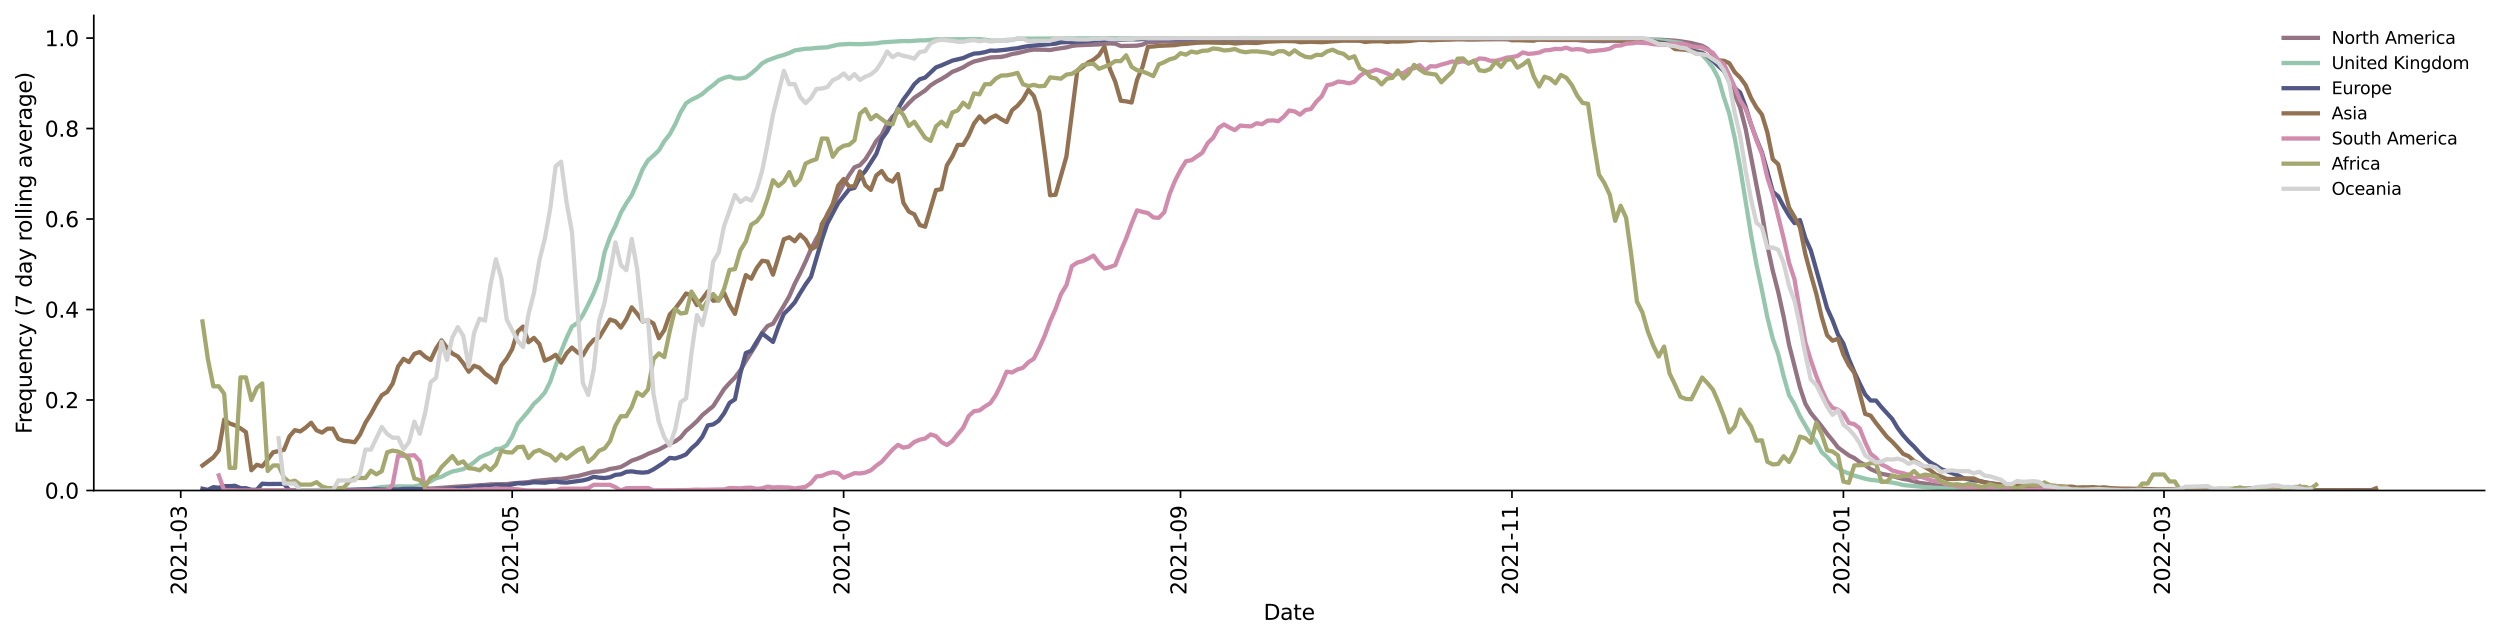 <?xml version="1.0" encoding="utf-8" standalone="no"?>
<!DOCTYPE svg PUBLIC "-//W3C//DTD SVG 1.1//EN"
  "http://www.w3.org/Graphics/SVG/1.1/DTD/svg11.dtd">
<svg xmlns:xlink="http://www.w3.org/1999/xlink" width="1166.981pt" height="298.621pt" viewBox="0 0 1166.981 298.621" xmlns="http://www.w3.org/2000/svg" version="1.1">
 <defs>
  <style type="text/css">*{stroke-linejoin: round; stroke-linecap: butt}</style>
 </defs>
 <g id="figure_1">
  <g id="patch_1">
   <path d="M 0 298.621 
L 1166.981 298.621 
L 1166.981 0 
L 0 0 
z
" style="fill: #ffffff"/>
  </g>
  <g id="axes_1">
   <g id="patch_2">
    <path d="M 43.781 228.96 
L 1159.781 228.96 
L 1159.781 7.2 
L 43.781 7.2 
z
" style="fill: #ffffff"/>
   </g>
   <g id="matplotlib.axis_1">
    <g id="xtick_1">
     <g id="line2d_1">
      <defs>
       <path id="me67b0a2358" d="M 0 0 
L 0 3.5 
" style="stroke: #000000; stroke-width: 0.8"/>
      </defs>
      <g>
       <use xlink:href="#me67b0a2358" x="84.363" y="228.96" style="stroke: #000000; stroke-width: 0.8"/>
      </g>
     </g>
     <g id="text_1">
      <!-- 2021-03 -->
      <g transform="translate(87.122 277.743)rotate(-90)scale(0.1 -0.1)">
       <defs>
        <path id="DejaVuSans-32" d="M 1228 531 
L 3431 531 
L 3431 0 
L 469 0 
L 469 531 
Q 828 903 1448 1529 
Q 2069 2156 2228 2338 
Q 2531 2678 2651 2914 
Q 2772 3150 2772 3378 
Q 2772 3750 2511 3984 
Q 2250 4219 1831 4219 
Q 1534 4219 1204 4116 
Q 875 4013 500 3803 
L 500 4441 
Q 881 4594 1212 4672 
Q 1544 4750 1819 4750 
Q 2544 4750 2975 4387 
Q 3406 4025 3406 3419 
Q 3406 3131 3298 2873 
Q 3191 2616 2906 2266 
Q 2828 2175 2409 1742 
Q 1991 1309 1228 531 
z
" transform="scale(0.016)"/>
        <path id="DejaVuSans-30" d="M 2034 4250 
Q 1547 4250 1301 3770 
Q 1056 3291 1056 2328 
Q 1056 1369 1301 889 
Q 1547 409 2034 409 
Q 2525 409 2770 889 
Q 3016 1369 3016 2328 
Q 3016 3291 2770 3770 
Q 2525 4250 2034 4250 
z
M 2034 4750 
Q 2819 4750 3233 4129 
Q 3647 3509 3647 2328 
Q 3647 1150 3233 529 
Q 2819 -91 2034 -91 
Q 1250 -91 836 529 
Q 422 1150 422 2328 
Q 422 3509 836 4129 
Q 1250 4750 2034 4750 
z
" transform="scale(0.016)"/>
        <path id="DejaVuSans-31" d="M 794 531 
L 1825 531 
L 1825 4091 
L 703 3866 
L 703 4441 
L 1819 4666 
L 2450 4666 
L 2450 531 
L 3481 531 
L 3481 0 
L 794 0 
L 794 531 
z
" transform="scale(0.016)"/>
        <path id="DejaVuSans-2d" d="M 313 2009 
L 1997 2009 
L 1997 1497 
L 313 1497 
L 313 2009 
z
" transform="scale(0.016)"/>
        <path id="DejaVuSans-33" d="M 2597 2516 
Q 3050 2419 3304 2112 
Q 3559 1806 3559 1356 
Q 3559 666 3084 287 
Q 2609 -91 1734 -91 
Q 1441 -91 1130 -33 
Q 819 25 488 141 
L 488 750 
Q 750 597 1062 519 
Q 1375 441 1716 441 
Q 2309 441 2620 675 
Q 2931 909 2931 1356 
Q 2931 1769 2642 2001 
Q 2353 2234 1838 2234 
L 1294 2234 
L 1294 2753 
L 1863 2753 
Q 2328 2753 2575 2939 
Q 2822 3125 2822 3475 
Q 2822 3834 2567 4026 
Q 2313 4219 1838 4219 
Q 1578 4219 1281 4162 
Q 984 4106 628 3988 
L 628 4550 
Q 988 4650 1302 4700 
Q 1616 4750 1894 4750 
Q 2613 4750 3031 4423 
Q 3450 4097 3450 3541 
Q 3450 3153 3228 2886 
Q 3006 2619 2597 2516 
z
" transform="scale(0.016)"/>
       </defs>
       <use xlink:href="#DejaVuSans-32"/>
       <use xlink:href="#DejaVuSans-30" x="63.623"/>
       <use xlink:href="#DejaVuSans-32" x="127.246"/>
       <use xlink:href="#DejaVuSans-31" x="190.869"/>
       <use xlink:href="#DejaVuSans-2d" x="254.492"/>
       <use xlink:href="#DejaVuSans-30" x="290.576"/>
       <use xlink:href="#DejaVuSans-33" x="354.199"/>
      </g>
     </g>
    </g>
    <g id="xtick_2">
     <g id="line2d_2">
      <g>
       <use xlink:href="#me67b0a2358" x="239.081" y="228.96" style="stroke: #000000; stroke-width: 0.8"/>
      </g>
     </g>
     <g id="text_2">
      <!-- 2021-05 -->
      <g transform="translate(241.841 277.743)rotate(-90)scale(0.1 -0.1)">
       <defs>
        <path id="DejaVuSans-35" d="M 691 4666 
L 3169 4666 
L 3169 4134 
L 1269 4134 
L 1269 2991 
Q 1406 3038 1543 3061 
Q 1681 3084 1819 3084 
Q 2600 3084 3056 2656 
Q 3513 2228 3513 1497 
Q 3513 744 3044 326 
Q 2575 -91 1722 -91 
Q 1428 -91 1123 -41 
Q 819 9 494 109 
L 494 744 
Q 775 591 1075 516 
Q 1375 441 1709 441 
Q 2250 441 2565 725 
Q 2881 1009 2881 1497 
Q 2881 1984 2565 2268 
Q 2250 2553 1709 2553 
Q 1456 2553 1204 2497 
Q 953 2441 691 2322 
L 691 4666 
z
" transform="scale(0.016)"/>
       </defs>
       <use xlink:href="#DejaVuSans-32"/>
       <use xlink:href="#DejaVuSans-30" x="63.623"/>
       <use xlink:href="#DejaVuSans-32" x="127.246"/>
       <use xlink:href="#DejaVuSans-31" x="190.869"/>
       <use xlink:href="#DejaVuSans-2d" x="254.492"/>
       <use xlink:href="#DejaVuSans-30" x="290.576"/>
       <use xlink:href="#DejaVuSans-35" x="354.199"/>
      </g>
     </g>
    </g>
    <g id="xtick_3">
     <g id="line2d_3">
      <g>
       <use xlink:href="#me67b0a2358" x="393.799" y="228.96" style="stroke: #000000; stroke-width: 0.8"/>
      </g>
     </g>
     <g id="text_3">
      <!-- 2021-07 -->
      <g transform="translate(396.559 277.743)rotate(-90)scale(0.1 -0.1)">
       <defs>
        <path id="DejaVuSans-37" d="M 525 4666 
L 3525 4666 
L 3525 4397 
L 1831 0 
L 1172 0 
L 2766 4134 
L 525 4134 
L 525 4666 
z
" transform="scale(0.016)"/>
       </defs>
       <use xlink:href="#DejaVuSans-32"/>
       <use xlink:href="#DejaVuSans-30" x="63.623"/>
       <use xlink:href="#DejaVuSans-32" x="127.246"/>
       <use xlink:href="#DejaVuSans-31" x="190.869"/>
       <use xlink:href="#DejaVuSans-2d" x="254.492"/>
       <use xlink:href="#DejaVuSans-30" x="290.576"/>
       <use xlink:href="#DejaVuSans-37" x="354.199"/>
      </g>
     </g>
    </g>
    <g id="xtick_4">
     <g id="line2d_4">
      <g>
       <use xlink:href="#me67b0a2358" x="551.054" y="228.96" style="stroke: #000000; stroke-width: 0.8"/>
      </g>
     </g>
     <g id="text_4">
      <!-- 2021-09 -->
      <g transform="translate(553.813 277.743)rotate(-90)scale(0.1 -0.1)">
       <defs>
        <path id="DejaVuSans-39" d="M 703 97 
L 703 672 
Q 941 559 1184 500 
Q 1428 441 1663 441 
Q 2288 441 2617 861 
Q 2947 1281 2994 2138 
Q 2813 1869 2534 1725 
Q 2256 1581 1919 1581 
Q 1219 1581 811 2004 
Q 403 2428 403 3163 
Q 403 3881 828 4315 
Q 1253 4750 1959 4750 
Q 2769 4750 3195 4129 
Q 3622 3509 3622 2328 
Q 3622 1225 3098 567 
Q 2575 -91 1691 -91 
Q 1453 -91 1209 -44 
Q 966 3 703 97 
z
M 1959 2075 
Q 2384 2075 2632 2365 
Q 2881 2656 2881 3163 
Q 2881 3666 2632 3958 
Q 2384 4250 1959 4250 
Q 1534 4250 1286 3958 
Q 1038 3666 1038 3163 
Q 1038 2656 1286 2365 
Q 1534 2075 1959 2075 
z
" transform="scale(0.016)"/>
       </defs>
       <use xlink:href="#DejaVuSans-32"/>
       <use xlink:href="#DejaVuSans-30" x="63.623"/>
       <use xlink:href="#DejaVuSans-32" x="127.246"/>
       <use xlink:href="#DejaVuSans-31" x="190.869"/>
       <use xlink:href="#DejaVuSans-2d" x="254.492"/>
       <use xlink:href="#DejaVuSans-30" x="290.576"/>
       <use xlink:href="#DejaVuSans-39" x="354.199"/>
      </g>
     </g>
    </g>
    <g id="xtick_5">
     <g id="line2d_5">
      <g>
       <use xlink:href="#me67b0a2358" x="705.772" y="228.96" style="stroke: #000000; stroke-width: 0.8"/>
      </g>
     </g>
     <g id="text_5">
      <!-- 2021-11 -->
      <g transform="translate(708.532 277.743)rotate(-90)scale(0.1 -0.1)">
       <use xlink:href="#DejaVuSans-32"/>
       <use xlink:href="#DejaVuSans-30" x="63.623"/>
       <use xlink:href="#DejaVuSans-32" x="127.246"/>
       <use xlink:href="#DejaVuSans-31" x="190.869"/>
       <use xlink:href="#DejaVuSans-2d" x="254.492"/>
       <use xlink:href="#DejaVuSans-31" x="290.576"/>
       <use xlink:href="#DejaVuSans-31" x="354.199"/>
      </g>
     </g>
    </g>
    <g id="xtick_6">
     <g id="line2d_6">
      <g>
       <use xlink:href="#me67b0a2358" x="860.49" y="228.96" style="stroke: #000000; stroke-width: 0.8"/>
      </g>
     </g>
     <g id="text_6">
      <!-- 2022-01 -->
      <g transform="translate(863.25 277.743)rotate(-90)scale(0.1 -0.1)">
       <use xlink:href="#DejaVuSans-32"/>
       <use xlink:href="#DejaVuSans-30" x="63.623"/>
       <use xlink:href="#DejaVuSans-32" x="127.246"/>
       <use xlink:href="#DejaVuSans-32" x="190.869"/>
       <use xlink:href="#DejaVuSans-2d" x="254.492"/>
       <use xlink:href="#DejaVuSans-30" x="290.576"/>
       <use xlink:href="#DejaVuSans-31" x="354.199"/>
      </g>
     </g>
    </g>
    <g id="xtick_7">
     <g id="line2d_7">
      <g>
       <use xlink:href="#me67b0a2358" x="1010.136" y="228.96" style="stroke: #000000; stroke-width: 0.8"/>
      </g>
     </g>
     <g id="text_7">
      <!-- 2022-03 -->
      <g transform="translate(1012.895 277.743)rotate(-90)scale(0.1 -0.1)">
       <use xlink:href="#DejaVuSans-32"/>
       <use xlink:href="#DejaVuSans-30" x="63.623"/>
       <use xlink:href="#DejaVuSans-32" x="127.246"/>
       <use xlink:href="#DejaVuSans-32" x="190.869"/>
       <use xlink:href="#DejaVuSans-2d" x="254.492"/>
       <use xlink:href="#DejaVuSans-30" x="290.576"/>
       <use xlink:href="#DejaVuSans-33" x="354.199"/>
      </g>
     </g>
    </g>
    <g id="text_8">
     <!-- Date -->
     <g transform="translate(589.83 289.341)scale(0.1 -0.1)">
      <defs>
       <path id="DejaVuSans-44" d="M 1259 4147 
L 1259 519 
L 2022 519 
Q 2988 519 3436 956 
Q 3884 1394 3884 2338 
Q 3884 3275 3436 3711 
Q 2988 4147 2022 4147 
L 1259 4147 
z
M 628 4666 
L 1925 4666 
Q 3281 4666 3915 4102 
Q 4550 3538 4550 2338 
Q 4550 1131 3912 565 
Q 3275 0 1925 0 
L 628 0 
L 628 4666 
z
" transform="scale(0.016)"/>
       <path id="DejaVuSans-61" d="M 2194 1759 
Q 1497 1759 1228 1600 
Q 959 1441 959 1056 
Q 959 750 1161 570 
Q 1363 391 1709 391 
Q 2188 391 2477 730 
Q 2766 1069 2766 1631 
L 2766 1759 
L 2194 1759 
z
M 3341 1997 
L 3341 0 
L 2766 0 
L 2766 531 
Q 2569 213 2275 61 
Q 1981 -91 1556 -91 
Q 1019 -91 701 211 
Q 384 513 384 1019 
Q 384 1609 779 1909 
Q 1175 2209 1959 2209 
L 2766 2209 
L 2766 2266 
Q 2766 2663 2505 2880 
Q 2244 3097 1772 3097 
Q 1472 3097 1187 3025 
Q 903 2953 641 2809 
L 641 3341 
Q 956 3463 1253 3523 
Q 1550 3584 1831 3584 
Q 2591 3584 2966 3190 
Q 3341 2797 3341 1997 
z
" transform="scale(0.016)"/>
       <path id="DejaVuSans-74" d="M 1172 4494 
L 1172 3500 
L 2356 3500 
L 2356 3053 
L 1172 3053 
L 1172 1153 
Q 1172 725 1289 603 
Q 1406 481 1766 481 
L 2356 481 
L 2356 0 
L 1766 0 
Q 1100 0 847 248 
Q 594 497 594 1153 
L 594 3053 
L 172 3053 
L 172 3500 
L 594 3500 
L 594 4494 
L 1172 4494 
z
" transform="scale(0.016)"/>
       <path id="DejaVuSans-65" d="M 3597 1894 
L 3597 1613 
L 953 1613 
Q 991 1019 1311 708 
Q 1631 397 2203 397 
Q 2534 397 2845 478 
Q 3156 559 3463 722 
L 3463 178 
Q 3153 47 2828 -22 
Q 2503 -91 2169 -91 
Q 1331 -91 842 396 
Q 353 884 353 1716 
Q 353 2575 817 3079 
Q 1281 3584 2069 3584 
Q 2775 3584 3186 3129 
Q 3597 2675 3597 1894 
z
M 3022 2063 
Q 3016 2534 2758 2815 
Q 2500 3097 2075 3097 
Q 1594 3097 1305 2825 
Q 1016 2553 972 2059 
L 3022 2063 
z
" transform="scale(0.016)"/>
      </defs>
      <use xlink:href="#DejaVuSans-44"/>
      <use xlink:href="#DejaVuSans-61" x="77.002"/>
      <use xlink:href="#DejaVuSans-74" x="138.281"/>
      <use xlink:href="#DejaVuSans-65" x="177.49"/>
     </g>
    </g>
   </g>
   <g id="matplotlib.axis_2">
    <g id="ytick_1">
     <g id="line2d_8">
      <defs>
       <path id="m6e4b0193b5" d="M 0 0 
L -3.5 0 
" style="stroke: #000000; stroke-width: 0.8"/>
      </defs>
      <g>
       <use xlink:href="#m6e4b0193b5" x="43.781" y="228.96" style="stroke: #000000; stroke-width: 0.8"/>
      </g>
     </g>
     <g id="text_9">
      <!-- 0.0 -->
      <g transform="translate(20.878 232.759)scale(0.1 -0.1)">
       <defs>
        <path id="DejaVuSans-2e" d="M 684 794 
L 1344 794 
L 1344 0 
L 684 0 
L 684 794 
z
" transform="scale(0.016)"/>
       </defs>
       <use xlink:href="#DejaVuSans-30"/>
       <use xlink:href="#DejaVuSans-2e" x="63.623"/>
       <use xlink:href="#DejaVuSans-30" x="95.41"/>
      </g>
     </g>
    </g>
    <g id="ytick_2">
     <g id="line2d_9">
      <g>
       <use xlink:href="#m6e4b0193b5" x="43.781" y="186.72" style="stroke: #000000; stroke-width: 0.8"/>
      </g>
     </g>
     <g id="text_10">
      <!-- 0.2 -->
      <g transform="translate(20.878 190.519)scale(0.1 -0.1)">
       <use xlink:href="#DejaVuSans-30"/>
       <use xlink:href="#DejaVuSans-2e" x="63.623"/>
       <use xlink:href="#DejaVuSans-32" x="95.41"/>
      </g>
     </g>
    </g>
    <g id="ytick_3">
     <g id="line2d_10">
      <g>
       <use xlink:href="#m6e4b0193b5" x="43.781" y="144.48" style="stroke: #000000; stroke-width: 0.8"/>
      </g>
     </g>
     <g id="text_11">
      <!-- 0.4 -->
      <g transform="translate(20.878 148.279)scale(0.1 -0.1)">
       <defs>
        <path id="DejaVuSans-34" d="M 2419 4116 
L 825 1625 
L 2419 1625 
L 2419 4116 
z
M 2253 4666 
L 3047 4666 
L 3047 1625 
L 3713 1625 
L 3713 1100 
L 3047 1100 
L 3047 0 
L 2419 0 
L 2419 1100 
L 313 1100 
L 313 1709 
L 2253 4666 
z
" transform="scale(0.016)"/>
       </defs>
       <use xlink:href="#DejaVuSans-30"/>
       <use xlink:href="#DejaVuSans-2e" x="63.623"/>
       <use xlink:href="#DejaVuSans-34" x="95.41"/>
      </g>
     </g>
    </g>
    <g id="ytick_4">
     <g id="line2d_11">
      <g>
       <use xlink:href="#m6e4b0193b5" x="43.781" y="102.24" style="stroke: #000000; stroke-width: 0.8"/>
      </g>
     </g>
     <g id="text_12">
      <!-- 0.6 -->
      <g transform="translate(20.878 106.039)scale(0.1 -0.1)">
       <defs>
        <path id="DejaVuSans-36" d="M 2113 2584 
Q 1688 2584 1439 2293 
Q 1191 2003 1191 1497 
Q 1191 994 1439 701 
Q 1688 409 2113 409 
Q 2538 409 2786 701 
Q 3034 994 3034 1497 
Q 3034 2003 2786 2293 
Q 2538 2584 2113 2584 
z
M 3366 4563 
L 3366 3988 
Q 3128 4100 2886 4159 
Q 2644 4219 2406 4219 
Q 1781 4219 1451 3797 
Q 1122 3375 1075 2522 
Q 1259 2794 1537 2939 
Q 1816 3084 2150 3084 
Q 2853 3084 3261 2657 
Q 3669 2231 3669 1497 
Q 3669 778 3244 343 
Q 2819 -91 2113 -91 
Q 1303 -91 875 529 
Q 447 1150 447 2328 
Q 447 3434 972 4092 
Q 1497 4750 2381 4750 
Q 2619 4750 2861 4703 
Q 3103 4656 3366 4563 
z
" transform="scale(0.016)"/>
       </defs>
       <use xlink:href="#DejaVuSans-30"/>
       <use xlink:href="#DejaVuSans-2e" x="63.623"/>
       <use xlink:href="#DejaVuSans-36" x="95.41"/>
      </g>
     </g>
    </g>
    <g id="ytick_5">
     <g id="line2d_12">
      <g>
       <use xlink:href="#m6e4b0193b5" x="43.781" y="60" style="stroke: #000000; stroke-width: 0.8"/>
      </g>
     </g>
     <g id="text_13">
      <!-- 0.8 -->
      <g transform="translate(20.878 63.799)scale(0.1 -0.1)">
       <defs>
        <path id="DejaVuSans-38" d="M 2034 2216 
Q 1584 2216 1326 1975 
Q 1069 1734 1069 1313 
Q 1069 891 1326 650 
Q 1584 409 2034 409 
Q 2484 409 2743 651 
Q 3003 894 3003 1313 
Q 3003 1734 2745 1975 
Q 2488 2216 2034 2216 
z
M 1403 2484 
Q 997 2584 770 2862 
Q 544 3141 544 3541 
Q 544 4100 942 4425 
Q 1341 4750 2034 4750 
Q 2731 4750 3128 4425 
Q 3525 4100 3525 3541 
Q 3525 3141 3298 2862 
Q 3072 2584 2669 2484 
Q 3125 2378 3379 2068 
Q 3634 1759 3634 1313 
Q 3634 634 3220 271 
Q 2806 -91 2034 -91 
Q 1263 -91 848 271 
Q 434 634 434 1313 
Q 434 1759 690 2068 
Q 947 2378 1403 2484 
z
M 1172 3481 
Q 1172 3119 1398 2916 
Q 1625 2713 2034 2713 
Q 2441 2713 2670 2916 
Q 2900 3119 2900 3481 
Q 2900 3844 2670 4047 
Q 2441 4250 2034 4250 
Q 1625 4250 1398 4047 
Q 1172 3844 1172 3481 
z
" transform="scale(0.016)"/>
       </defs>
       <use xlink:href="#DejaVuSans-30"/>
       <use xlink:href="#DejaVuSans-2e" x="63.623"/>
       <use xlink:href="#DejaVuSans-38" x="95.41"/>
      </g>
     </g>
    </g>
    <g id="ytick_6">
     <g id="line2d_13">
      <g>
       <use xlink:href="#m6e4b0193b5" x="43.781" y="17.76" style="stroke: #000000; stroke-width: 0.8"/>
      </g>
     </g>
     <g id="text_14">
      <!-- 1.0 -->
      <g transform="translate(20.878 21.559)scale(0.1 -0.1)">
       <use xlink:href="#DejaVuSans-31"/>
       <use xlink:href="#DejaVuSans-2e" x="63.623"/>
       <use xlink:href="#DejaVuSans-30" x="95.41"/>
      </g>
     </g>
    </g>
    <g id="text_15">
     <!-- Frequency (7 day rolling average) -->
     <g transform="translate(14.798 202.529)rotate(-90)scale(0.1 -0.1)">
      <defs>
       <path id="DejaVuSans-46" d="M 628 4666 
L 3309 4666 
L 3309 4134 
L 1259 4134 
L 1259 2759 
L 3109 2759 
L 3109 2228 
L 1259 2228 
L 1259 0 
L 628 0 
L 628 4666 
z
" transform="scale(0.016)"/>
       <path id="DejaVuSans-72" d="M 2631 2963 
Q 2534 3019 2420 3045 
Q 2306 3072 2169 3072 
Q 1681 3072 1420 2755 
Q 1159 2438 1159 1844 
L 1159 0 
L 581 0 
L 581 3500 
L 1159 3500 
L 1159 2956 
Q 1341 3275 1631 3429 
Q 1922 3584 2338 3584 
Q 2397 3584 2469 3576 
Q 2541 3569 2628 3553 
L 2631 2963 
z
" transform="scale(0.016)"/>
       <path id="DejaVuSans-71" d="M 947 1747 
Q 947 1113 1208 752 
Q 1469 391 1925 391 
Q 2381 391 2643 752 
Q 2906 1113 2906 1747 
Q 2906 2381 2643 2742 
Q 2381 3103 1925 3103 
Q 1469 3103 1208 2742 
Q 947 2381 947 1747 
z
M 2906 525 
Q 2725 213 2448 61 
Q 2172 -91 1784 -91 
Q 1150 -91 751 415 
Q 353 922 353 1747 
Q 353 2572 751 3078 
Q 1150 3584 1784 3584 
Q 2172 3584 2448 3432 
Q 2725 3281 2906 2969 
L 2906 3500 
L 3481 3500 
L 3481 -1331 
L 2906 -1331 
L 2906 525 
z
" transform="scale(0.016)"/>
       <path id="DejaVuSans-75" d="M 544 1381 
L 544 3500 
L 1119 3500 
L 1119 1403 
Q 1119 906 1312 657 
Q 1506 409 1894 409 
Q 2359 409 2629 706 
Q 2900 1003 2900 1516 
L 2900 3500 
L 3475 3500 
L 3475 0 
L 2900 0 
L 2900 538 
Q 2691 219 2414 64 
Q 2138 -91 1772 -91 
Q 1169 -91 856 284 
Q 544 659 544 1381 
z
M 1991 3584 
L 1991 3584 
z
" transform="scale(0.016)"/>
       <path id="DejaVuSans-6e" d="M 3513 2113 
L 3513 0 
L 2938 0 
L 2938 2094 
Q 2938 2591 2744 2837 
Q 2550 3084 2163 3084 
Q 1697 3084 1428 2787 
Q 1159 2491 1159 1978 
L 1159 0 
L 581 0 
L 581 3500 
L 1159 3500 
L 1159 2956 
Q 1366 3272 1645 3428 
Q 1925 3584 2291 3584 
Q 2894 3584 3203 3211 
Q 3513 2838 3513 2113 
z
" transform="scale(0.016)"/>
       <path id="DejaVuSans-63" d="M 3122 3366 
L 3122 2828 
Q 2878 2963 2633 3030 
Q 2388 3097 2138 3097 
Q 1578 3097 1268 2742 
Q 959 2388 959 1747 
Q 959 1106 1268 751 
Q 1578 397 2138 397 
Q 2388 397 2633 464 
Q 2878 531 3122 666 
L 3122 134 
Q 2881 22 2623 -34 
Q 2366 -91 2075 -91 
Q 1284 -91 818 406 
Q 353 903 353 1747 
Q 353 2603 823 3093 
Q 1294 3584 2113 3584 
Q 2378 3584 2631 3529 
Q 2884 3475 3122 3366 
z
" transform="scale(0.016)"/>
       <path id="DejaVuSans-79" d="M 2059 -325 
Q 1816 -950 1584 -1140 
Q 1353 -1331 966 -1331 
L 506 -1331 
L 506 -850 
L 844 -850 
Q 1081 -850 1212 -737 
Q 1344 -625 1503 -206 
L 1606 56 
L 191 3500 
L 800 3500 
L 1894 763 
L 2988 3500 
L 3597 3500 
L 2059 -325 
z
" transform="scale(0.016)"/>
       <path id="DejaVuSans-20" transform="scale(0.016)"/>
       <path id="DejaVuSans-28" d="M 1984 4856 
Q 1566 4138 1362 3434 
Q 1159 2731 1159 2009 
Q 1159 1288 1364 580 
Q 1569 -128 1984 -844 
L 1484 -844 
Q 1016 -109 783 600 
Q 550 1309 550 2009 
Q 550 2706 781 3412 
Q 1013 4119 1484 4856 
L 1984 4856 
z
" transform="scale(0.016)"/>
       <path id="DejaVuSans-64" d="M 2906 2969 
L 2906 4863 
L 3481 4863 
L 3481 0 
L 2906 0 
L 2906 525 
Q 2725 213 2448 61 
Q 2172 -91 1784 -91 
Q 1150 -91 751 415 
Q 353 922 353 1747 
Q 353 2572 751 3078 
Q 1150 3584 1784 3584 
Q 2172 3584 2448 3432 
Q 2725 3281 2906 2969 
z
M 947 1747 
Q 947 1113 1208 752 
Q 1469 391 1925 391 
Q 2381 391 2643 752 
Q 2906 1113 2906 1747 
Q 2906 2381 2643 2742 
Q 2381 3103 1925 3103 
Q 1469 3103 1208 2742 
Q 947 2381 947 1747 
z
" transform="scale(0.016)"/>
       <path id="DejaVuSans-6f" d="M 1959 3097 
Q 1497 3097 1228 2736 
Q 959 2375 959 1747 
Q 959 1119 1226 758 
Q 1494 397 1959 397 
Q 2419 397 2687 759 
Q 2956 1122 2956 1747 
Q 2956 2369 2687 2733 
Q 2419 3097 1959 3097 
z
M 1959 3584 
Q 2709 3584 3137 3096 
Q 3566 2609 3566 1747 
Q 3566 888 3137 398 
Q 2709 -91 1959 -91 
Q 1206 -91 779 398 
Q 353 888 353 1747 
Q 353 2609 779 3096 
Q 1206 3584 1959 3584 
z
" transform="scale(0.016)"/>
       <path id="DejaVuSans-6c" d="M 603 4863 
L 1178 4863 
L 1178 0 
L 603 0 
L 603 4863 
z
" transform="scale(0.016)"/>
       <path id="DejaVuSans-69" d="M 603 3500 
L 1178 3500 
L 1178 0 
L 603 0 
L 603 3500 
z
M 603 4863 
L 1178 4863 
L 1178 4134 
L 603 4134 
L 603 4863 
z
" transform="scale(0.016)"/>
       <path id="DejaVuSans-67" d="M 2906 1791 
Q 2906 2416 2648 2759 
Q 2391 3103 1925 3103 
Q 1463 3103 1205 2759 
Q 947 2416 947 1791 
Q 947 1169 1205 825 
Q 1463 481 1925 481 
Q 2391 481 2648 825 
Q 2906 1169 2906 1791 
z
M 3481 434 
Q 3481 -459 3084 -895 
Q 2688 -1331 1869 -1331 
Q 1566 -1331 1297 -1286 
Q 1028 -1241 775 -1147 
L 775 -588 
Q 1028 -725 1275 -790 
Q 1522 -856 1778 -856 
Q 2344 -856 2625 -561 
Q 2906 -266 2906 331 
L 2906 616 
Q 2728 306 2450 153 
Q 2172 0 1784 0 
Q 1141 0 747 490 
Q 353 981 353 1791 
Q 353 2603 747 3093 
Q 1141 3584 1784 3584 
Q 2172 3584 2450 3431 
Q 2728 3278 2906 2969 
L 2906 3500 
L 3481 3500 
L 3481 434 
z
" transform="scale(0.016)"/>
       <path id="DejaVuSans-76" d="M 191 3500 
L 800 3500 
L 1894 563 
L 2988 3500 
L 3597 3500 
L 2284 0 
L 1503 0 
L 191 3500 
z
" transform="scale(0.016)"/>
       <path id="DejaVuSans-29" d="M 513 4856 
L 1013 4856 
Q 1481 4119 1714 3412 
Q 1947 2706 1947 2009 
Q 1947 1309 1714 600 
Q 1481 -109 1013 -844 
L 513 -844 
Q 928 -128 1133 580 
Q 1338 1288 1338 2009 
Q 1338 2731 1133 3434 
Q 928 4138 513 4856 
z
" transform="scale(0.016)"/>
      </defs>
      <use xlink:href="#DejaVuSans-46"/>
      <use xlink:href="#DejaVuSans-72" x="50.27"/>
      <use xlink:href="#DejaVuSans-65" x="89.133"/>
      <use xlink:href="#DejaVuSans-71" x="150.656"/>
      <use xlink:href="#DejaVuSans-75" x="214.133"/>
      <use xlink:href="#DejaVuSans-65" x="277.512"/>
      <use xlink:href="#DejaVuSans-6e" x="339.035"/>
      <use xlink:href="#DejaVuSans-63" x="402.414"/>
      <use xlink:href="#DejaVuSans-79" x="457.395"/>
      <use xlink:href="#DejaVuSans-20" x="516.574"/>
      <use xlink:href="#DejaVuSans-28" x="548.361"/>
      <use xlink:href="#DejaVuSans-37" x="587.375"/>
      <use xlink:href="#DejaVuSans-20" x="650.998"/>
      <use xlink:href="#DejaVuSans-64" x="682.785"/>
      <use xlink:href="#DejaVuSans-61" x="746.262"/>
      <use xlink:href="#DejaVuSans-79" x="807.541"/>
      <use xlink:href="#DejaVuSans-20" x="866.721"/>
      <use xlink:href="#DejaVuSans-72" x="898.508"/>
      <use xlink:href="#DejaVuSans-6f" x="937.371"/>
      <use xlink:href="#DejaVuSans-6c" x="998.553"/>
      <use xlink:href="#DejaVuSans-6c" x="1026.336"/>
      <use xlink:href="#DejaVuSans-69" x="1054.119"/>
      <use xlink:href="#DejaVuSans-6e" x="1081.902"/>
      <use xlink:href="#DejaVuSans-67" x="1145.281"/>
      <use xlink:href="#DejaVuSans-20" x="1208.758"/>
      <use xlink:href="#DejaVuSans-61" x="1240.545"/>
      <use xlink:href="#DejaVuSans-76" x="1301.824"/>
      <use xlink:href="#DejaVuSans-65" x="1361.004"/>
      <use xlink:href="#DejaVuSans-72" x="1422.527"/>
      <use xlink:href="#DejaVuSans-61" x="1463.641"/>
      <use xlink:href="#DejaVuSans-67" x="1524.92"/>
      <use xlink:href="#DejaVuSans-65" x="1588.396"/>
      <use xlink:href="#DejaVuSans-29" x="1649.92"/>
     </g>
    </g>
   </g>
   <g id="line2d_14">
    <path d="M 99.581 228.909 
L 107.19 228.899 
L 112.263 228.796 
L 122.409 228.904 
L 137.627 228.927 
L 157.918 228.84 
L 178.209 228.679 
L 183.281 228.647 
L 185.818 228.593 
L 188.354 228.37 
L 198.499 228.035 
L 201.036 228.062 
L 206.109 227.713 
L 213.718 227.143 
L 226.399 226.368 
L 228.936 226.108 
L 236.545 225.972 
L 239.081 225.642 
L 246.69 225.038 
L 249.227 224.557 
L 259.372 223.599 
L 261.909 223.515 
L 264.445 223.185 
L 266.981 222.534 
L 269.518 222.272 
L 277.127 220.246 
L 279.663 220.103 
L 282.199 219.705 
L 284.736 218.913 
L 287.272 218.524 
L 289.809 217.976 
L 292.345 216.589 
L 294.881 215.012 
L 297.418 214.159 
L 299.954 213.149 
L 302.49 211.853 
L 307.563 209.847 
L 312.636 207.109 
L 315.172 206.049 
L 317.709 204.204 
L 320.245 201.091 
L 322.781 198.96 
L 325.318 196.61 
L 327.854 193.752 
L 332.927 189.569 
L 337.999 181.634 
L 340.536 178.795 
L 343.072 176.204 
L 345.609 172.834 
L 348.145 168.533 
L 353.218 160.392 
L 355.754 155.274 
L 358.29 152.167 
L 360.827 151.093 
L 365.899 142.692 
L 368.436 138.307 
L 370.972 132.443 
L 373.509 127.505 
L 376.045 122.091 
L 378.581 116.264 
L 381.118 111.324 
L 383.654 107.043 
L 386.19 99.938 
L 388.727 95.628 
L 391.263 90.71 
L 393.799 86.051 
L 396.336 81.767 
L 398.872 78.074 
L 401.409 77.117 
L 403.945 74.38 
L 406.481 70.333 
L 409.018 65.809 
L 411.554 62.985 
L 414.09 57.893 
L 416.627 54.452 
L 419.163 52.324 
L 421.699 50.885 
L 424.236 48.149 
L 426.772 45.651 
L 431.845 42.248 
L 434.381 39.856 
L 436.918 38.207 
L 439.454 36.859 
L 441.99 35.322 
L 444.527 33.529 
L 447.063 32.542 
L 449.599 31.425 
L 452.136 29.878 
L 454.672 28.702 
L 462.281 26.827 
L 467.354 26.557 
L 469.89 25.995 
L 472.427 25.211 
L 474.963 24.798 
L 480.036 23.525 
L 482.572 23.152 
L 487.645 23.226 
L 490.181 23.345 
L 492.718 22.879 
L 497.79 22.126 
L 500.327 21.46 
L 502.863 21.141 
L 513.009 20.72 
L 515.545 20.391 
L 518.081 20.278 
L 520.618 20.392 
L 523.154 21.485 
L 530.763 21.323 
L 533.299 20.827 
L 535.836 19.61 
L 538.372 19.661 
L 543.445 19.35 
L 545.981 19.431 
L 551.054 19.103 
L 553.59 19.201 
L 556.127 19.031 
L 561.199 19.117 
L 563.736 19.346 
L 568.809 19.514 
L 581.49 18.704 
L 584.027 19.098 
L 589.099 19.059 
L 591.636 19.195 
L 594.172 19.113 
L 596.709 18.679 
L 601.781 18.717 
L 604.318 18.465 
L 611.927 18.33 
L 616.999 18.19 
L 622.072 18.238 
L 627.145 18.302 
L 629.681 18.643 
L 632.218 18.748 
L 639.827 18.734 
L 642.363 18.404 
L 649.972 18.224 
L 660.118 18.255 
L 667.727 18.561 
L 677.872 18.383 
L 682.945 18.269 
L 688.018 18.387 
L 693.09 18.361 
L 700.699 18.319 
L 710.845 18.445 
L 713.381 18.396 
L 723.527 18.649 
L 736.209 18.682 
L 738.745 18.968 
L 748.89 19.187 
L 751.427 19.06 
L 756.499 19.029 
L 761.572 18.797 
L 766.645 18.514 
L 774.254 18.516 
L 779.327 18.808 
L 781.863 18.98 
L 784.399 19.264 
L 789.472 20.073 
L 794.545 21.373 
L 797.081 22.842 
L 799.618 25.432 
L 802.154 28.668 
L 804.69 32.84 
L 807.227 38.272 
L 809.763 44.105 
L 812.299 50.254 
L 814.836 60.14 
L 819.909 86.451 
L 822.445 99.38 
L 824.981 114.65 
L 827.518 126.409 
L 830.054 136.263 
L 832.59 147.888 
L 835.127 160.939 
L 840.199 180.837 
L 842.736 188.454 
L 845.272 192.765 
L 850.345 199.021 
L 852.881 202.509 
L 855.418 205.54 
L 857.954 208.869 
L 863.027 212.572 
L 865.563 213.809 
L 868.099 215.72 
L 870.636 217.084 
L 873.172 218.986 
L 878.245 221.152 
L 883.318 222.136 
L 885.854 222.951 
L 888.39 223.58 
L 890.927 224.006 
L 895.999 225.38 
L 906.145 226.77 
L 926.436 227.741 
L 928.972 227.961 
L 939.118 228.277 
L 969.554 228.647 
L 979.699 228.68 
L 989.845 228.771 
L 1007.599 228.764 
L 1035.499 228.751 
L 1040.572 228.729 
L 1048.181 228.761 
L 1053.254 228.816 
L 1101.445 228.925 
L 1101.445 228.925 
" clip-path="url(#p57a5482e3c)" style="fill: none; stroke: #947383; stroke-width: 2; stroke-linecap: square"/>
   </g>
   <g id="line2d_15">
    <path d="M 114.799 228.909 
L 124.945 228.96 
L 135.09 228.902 
L 157.918 228.817 
L 162.99 228.702 
L 165.527 228.642 
L 168.063 228.439 
L 173.136 228.225 
L 175.672 227.709 
L 178.209 227.348 
L 180.745 227.142 
L 188.354 227.034 
L 190.89 227.1 
L 193.427 227.039 
L 195.963 226.445 
L 201.036 224.677 
L 203.572 223.208 
L 206.109 222.548 
L 208.645 221.155 
L 211.181 220.081 
L 216.254 218.989 
L 218.79 217.514 
L 221.327 215.768 
L 223.863 213.573 
L 226.399 212.377 
L 228.936 211.386 
L 231.472 209.619 
L 234.009 209.328 
L 236.545 207.851 
L 239.081 203.785 
L 241.618 197.869 
L 246.69 191.894 
L 249.227 188.494 
L 251.763 186.15 
L 254.299 183.239 
L 256.836 178.207 
L 259.372 170.696 
L 261.909 164.011 
L 264.445 157.78 
L 266.981 152.43 
L 269.518 150.745 
L 272.054 147.08 
L 274.59 142.15 
L 277.127 136.825 
L 279.663 130.308 
L 282.199 117.842 
L 284.736 110.621 
L 287.272 105.428 
L 289.809 99.34 
L 292.345 94.94 
L 294.881 91.117 
L 297.418 85.38 
L 299.954 79.025 
L 302.49 74.833 
L 305.027 72.613 
L 307.563 70.186 
L 310.099 65.911 
L 312.636 62.695 
L 315.172 58.033 
L 317.709 52.384 
L 320.245 48.204 
L 322.781 46.545 
L 325.318 45.335 
L 327.854 43.851 
L 330.39 41.596 
L 332.927 39.734 
L 335.463 37.499 
L 337.999 36.363 
L 340.536 35.687 
L 343.072 36.572 
L 345.609 36.648 
L 348.145 36.167 
L 350.681 34.301 
L 353.218 32.132 
L 355.754 29.56 
L 358.29 28.172 
L 363.363 26.331 
L 365.899 25.642 
L 368.436 24.721 
L 370.972 23.536 
L 376.045 22.743 
L 378.581 22.669 
L 381.118 22.362 
L 386.19 22.071 
L 391.263 20.841 
L 396.336 20.518 
L 401.409 20.64 
L 409.018 20.224 
L 411.554 19.79 
L 421.699 19.138 
L 424.236 19.207 
L 429.309 18.861 
L 431.845 18.851 
L 436.918 18.365 
L 457.209 18.265 
L 459.745 18.503 
L 462.281 18.951 
L 467.354 18.94 
L 469.89 18.88 
L 472.427 18.618 
L 474.963 18.053 
L 490.181 17.973 
L 502.863 17.914 
L 518.081 17.85 
L 530.763 17.966 
L 548.518 17.857 
L 553.59 17.897 
L 578.954 17.783 
L 594.172 17.812 
L 606.854 17.879 
L 614.463 17.902 
L 619.536 17.811 
L 622.072 17.943 
L 632.218 17.94 
L 634.754 17.801 
L 761.572 17.881 
L 766.645 18.022 
L 769.181 18.213 
L 771.718 18.666 
L 774.254 18.779 
L 779.327 19.317 
L 784.399 20.013 
L 786.936 20.929 
L 792.009 23.472 
L 794.545 25.59 
L 797.081 28.343 
L 799.618 31.746 
L 802.154 36.623 
L 804.69 45.381 
L 807.227 53.088 
L 809.763 64.484 
L 812.299 78.276 
L 817.372 109.63 
L 819.909 123.538 
L 822.445 135.4 
L 824.981 148.08 
L 827.518 158.143 
L 830.054 165.294 
L 832.59 175.604 
L 835.127 184.464 
L 837.663 188.751 
L 840.199 194.264 
L 845.272 202.997 
L 847.809 206.238 
L 850.345 211.067 
L 852.881 213.307 
L 855.418 216.313 
L 860.49 220.103 
L 863.027 220.989 
L 865.563 222.042 
L 870.636 223.451 
L 873.172 223.991 
L 875.709 224.244 
L 878.245 224.659 
L 883.318 225.255 
L 885.854 225.75 
L 888.39 226.419 
L 898.536 227.359 
L 911.218 228.155 
L 916.29 228.305 
L 918.827 228.421 
L 921.363 228.384 
L 926.436 228.541 
L 931.509 228.503 
L 936.581 228.652 
L 959.409 228.879 
L 989.845 228.903 
L 1022.818 228.946 
L 1078.618 228.956 
L 1078.618 228.956 
" clip-path="url(#p57a5482e3c)" style="fill: none; stroke: #96c6ad; stroke-width: 2; stroke-linecap: square"/>
   </g>
   <g id="line2d_16">
    <path d="M 94.509 228.135 
L 97.045 228.667 
L 99.581 227.387 
L 102.118 227.68 
L 104.654 226.934 
L 107.19 226.934 
L 109.727 226.761 
L 112.263 227.882 
L 114.799 227.882 
L 117.336 228.628 
L 119.872 228.628 
L 122.409 225.785 
L 124.945 225.929 
L 132.554 225.876 
L 135.09 228.892 
L 145.236 228.848 
L 150.309 228.716 
L 157.918 228.619 
L 160.454 228.719 
L 165.527 228.579 
L 175.672 228.391 
L 180.745 228.629 
L 183.281 228.437 
L 185.818 228.474 
L 188.354 228.204 
L 193.427 228.169 
L 195.963 228.377 
L 198.499 228.345 
L 201.036 228.626 
L 211.181 228.074 
L 216.254 227.684 
L 218.79 227.623 
L 221.327 227.288 
L 223.863 226.82 
L 228.936 226.839 
L 231.472 226.429 
L 234.009 226.486 
L 236.545 226.707 
L 241.618 225.559 
L 244.154 225.718 
L 246.69 225.479 
L 249.227 225.101 
L 254.299 225.324 
L 256.836 224.951 
L 259.372 224.802 
L 261.909 225.155 
L 264.445 225.274 
L 272.054 224.251 
L 274.59 223.621 
L 277.127 222.573 
L 279.663 222.98 
L 282.199 223.141 
L 284.736 222.778 
L 287.272 221.672 
L 289.809 221.401 
L 292.345 220.246 
L 294.881 220.02 
L 297.418 220.427 
L 299.954 220.615 
L 302.49 220.37 
L 305.027 219.099 
L 310.099 215.829 
L 312.636 213.738 
L 315.172 214.006 
L 317.709 213.202 
L 320.245 212.103 
L 322.781 209.282 
L 325.318 207.072 
L 327.854 203.856 
L 330.39 198.579 
L 332.927 198.108 
L 335.463 196.4 
L 337.999 192.936 
L 340.536 188.061 
L 343.072 186.386 
L 345.609 174.236 
L 348.145 164.8 
L 350.681 163.752 
L 353.218 159.513 
L 355.754 155.62 
L 360.827 159.616 
L 363.363 152.505 
L 365.899 146.505 
L 368.436 144.006 
L 370.972 141.151 
L 373.509 136.783 
L 376.045 132.751 
L 378.581 129.167 
L 383.654 111.857 
L 386.19 104.355 
L 391.263 94.77 
L 396.336 88.391 
L 398.872 87.678 
L 401.409 82.711 
L 403.945 79.801 
L 409.018 71.886 
L 411.554 64.918 
L 414.09 61.372 
L 416.627 56.29 
L 419.163 50.76 
L 421.699 46.433 
L 424.236 43.05 
L 426.772 39.347 
L 429.309 37.005 
L 431.845 36.222 
L 436.918 31.44 
L 439.454 30.505 
L 444.527 28.301 
L 449.599 27.098 
L 452.136 25.952 
L 454.672 25.017 
L 457.209 24.836 
L 459.745 24.34 
L 462.281 23.605 
L 464.818 23.679 
L 469.89 23.179 
L 472.427 22.766 
L 474.963 22.516 
L 477.499 21.938 
L 480.036 21.514 
L 492.718 20.379 
L 495.254 19.773 
L 500.327 19.568 
L 505.399 19.333 
L 515.545 18.601 
L 518.081 18.447 
L 520.618 18.598 
L 525.69 18.419 
L 528.227 18.34 
L 530.763 18.402 
L 533.299 18.241 
L 551.054 18.258 
L 589.099 17.922 
L 606.854 18.135 
L 611.927 18.031 
L 619.536 17.947 
L 627.145 18.015 
L 639.827 17.941 
L 644.899 17.987 
L 649.972 18.039 
L 657.581 18.035 
L 660.118 17.946 
L 662.654 18.213 
L 665.19 18.339 
L 670.263 18.304 
L 672.799 18.305 
L 677.872 17.843 
L 690.554 17.929 
L 700.699 17.882 
L 710.845 17.946 
L 756.499 17.963 
L 766.645 18.316 
L 769.181 18.886 
L 771.718 19.253 
L 774.254 19.775 
L 776.79 20.076 
L 781.863 21.029 
L 784.399 21.579 
L 786.936 22.619 
L 789.472 23.309 
L 792.009 24.263 
L 794.545 24.541 
L 797.081 26.333 
L 799.618 28.42 
L 802.154 30.863 
L 804.69 33.089 
L 809.763 41.14 
L 812.299 43.218 
L 814.836 49.786 
L 817.372 58.045 
L 819.909 64.955 
L 822.445 71.118 
L 824.981 79.992 
L 827.518 89.492 
L 830.054 91.647 
L 832.59 96.369 
L 835.127 100.681 
L 837.663 104.135 
L 840.199 102.71 
L 842.736 111.235 
L 845.272 116.857 
L 852.881 143.862 
L 855.418 149.488 
L 857.954 156.178 
L 860.49 160.384 
L 863.027 167.625 
L 865.563 173.578 
L 868.099 179.02 
L 870.636 184.125 
L 873.172 186.955 
L 875.709 186.976 
L 878.245 190.051 
L 883.318 195.612 
L 885.854 199.852 
L 888.39 203.197 
L 890.927 206.039 
L 893.463 208.479 
L 895.999 211.331 
L 898.536 213.895 
L 901.072 215.887 
L 903.609 217.28 
L 906.145 218.997 
L 913.754 221.793 
L 916.29 223.078 
L 918.827 223.73 
L 921.363 224.257 
L 923.899 224.471 
L 926.436 225.068 
L 936.581 226.899 
L 939.118 226.95 
L 941.654 227.201 
L 944.19 227.313 
L 946.727 227.293 
L 949.263 227.42 
L 951.799 227.765 
L 959.409 228.124 
L 964.481 228.197 
L 969.554 228.197 
L 977.163 228.36 
L 979.699 228.55 
L 987.309 228.658 
L 1007.599 228.683 
L 1010.136 228.668 
L 1015.209 228.798 
L 1093.836 228.951 
L 1109.054 228.852 
L 1109.054 228.852 
" clip-path="url(#p57a5482e3c)" style="fill: none; stroke: #525886; stroke-width: 2; stroke-linecap: square"/>
   </g>
   <g id="line2d_17">
    <path d="M 94.509 217.294 
L 99.581 213.508 
L 102.118 210.243 
L 104.654 195.904 
L 107.19 197.657 
L 109.727 198.556 
L 112.263 199.948 
L 114.799 201.715 
L 117.336 219.51 
L 119.872 216.955 
L 122.409 217.703 
L 124.945 214.513 
L 127.481 211.128 
L 132.554 209.972 
L 135.09 203.716 
L 137.627 200.785 
L 140.163 201.382 
L 142.699 199.578 
L 145.236 197.343 
L 147.772 200.875 
L 150.309 201.917 
L 152.845 200.116 
L 155.381 200.103 
L 157.918 204.828 
L 160.454 205.792 
L 162.99 206.006 
L 165.527 206.441 
L 168.063 202.843 
L 170.599 197.31 
L 173.136 193.293 
L 175.672 188.604 
L 178.209 184.479 
L 180.745 182.928 
L 183.281 179.085 
L 185.818 171.079 
L 188.354 167.499 
L 190.89 169.029 
L 193.427 165.152 
L 195.963 164.313 
L 198.499 166.561 
L 201.036 168.049 
L 203.572 162.664 
L 206.109 158.879 
L 208.645 162.273 
L 211.181 165.041 
L 213.718 166.385 
L 216.254 169.546 
L 218.79 173.52 
L 221.327 170.733 
L 223.863 171.681 
L 226.399 174.357 
L 228.936 176.226 
L 231.472 178.505 
L 234.009 170.632 
L 236.545 167.382 
L 239.081 162.956 
L 241.618 154.74 
L 244.154 152.449 
L 246.69 159.735 
L 249.227 157.726 
L 251.763 160.567 
L 254.299 168.361 
L 256.836 167.271 
L 259.372 165.623 
L 261.909 169.259 
L 264.445 164.969 
L 266.981 162.245 
L 269.518 164.448 
L 272.054 165.898 
L 274.59 161.543 
L 277.127 158.599 
L 279.663 157.571 
L 284.736 149.159 
L 287.272 149.99 
L 289.809 152.913 
L 292.345 149.017 
L 294.881 143.483 
L 297.418 146.433 
L 299.954 150.061 
L 302.49 149.472 
L 305.027 151.047 
L 307.563 157.872 
L 310.099 154.067 
L 312.636 146.802 
L 315.172 144.078 
L 317.709 140.709 
L 320.245 137.01 
L 322.781 137.97 
L 325.318 142.412 
L 327.854 139.527 
L 330.39 136.057 
L 332.927 140.389 
L 335.463 140.088 
L 337.999 136.708 
L 340.536 142.325 
L 343.072 146.517 
L 345.609 136.864 
L 348.145 128.417 
L 350.681 130.099 
L 353.218 125.115 
L 355.754 121.718 
L 358.29 122.103 
L 360.827 128.222 
L 365.899 111.697 
L 368.436 110.748 
L 370.972 112.619 
L 373.509 109.51 
L 376.045 111.888 
L 378.581 116.358 
L 381.118 114.981 
L 383.654 104.481 
L 386.19 100.387 
L 388.727 95.189 
L 391.263 86.625 
L 393.799 83.561 
L 396.336 87.066 
L 398.872 86.917 
L 401.409 80.007 
L 403.945 86.444 
L 406.481 88.626 
L 409.018 81.93 
L 411.554 79.838 
L 414.09 83.638 
L 416.627 84.78 
L 419.163 81.226 
L 421.699 94.665 
L 424.236 98.779 
L 426.772 100.029 
L 429.309 105.015 
L 431.845 105.826 
L 436.918 88.723 
L 439.454 88.306 
L 441.99 77.222 
L 444.527 73.096 
L 447.063 67.635 
L 449.599 67.626 
L 452.136 63.361 
L 454.672 57.638 
L 457.209 54.325 
L 459.745 57.139 
L 462.281 55.125 
L 464.818 53.89 
L 467.354 55.621 
L 469.89 56.998 
L 472.427 51.445 
L 474.963 49.364 
L 477.499 46.408 
L 480.036 41.9 
L 482.572 44.778 
L 485.109 52.4 
L 487.645 71.091 
L 490.181 91.131 
L 492.718 90.918 
L 497.79 73.066 
L 502.863 33.071 
L 505.399 31.339 
L 507.936 29.171 
L 510.472 27.88 
L 513.009 25.773 
L 515.545 21.808 
L 518.081 32.183 
L 520.618 38.229 
L 523.154 47.018 
L 525.69 47.312 
L 528.227 47.844 
L 530.763 37.273 
L 533.299 31.27 
L 535.836 21.863 
L 538.372 21.698 
L 540.909 21.416 
L 548.518 21.061 
L 551.054 20.625 
L 553.59 20.481 
L 558.663 19.964 
L 563.736 19.815 
L 571.345 20.017 
L 573.881 19.933 
L 576.418 20.315 
L 581.49 19.928 
L 586.563 20.086 
L 591.636 19.417 
L 599.245 19.154 
L 604.318 19.229 
L 606.854 19.688 
L 611.927 19.494 
L 616.999 19.7 
L 622.072 19.289 
L 627.145 18.948 
L 629.681 19.011 
L 632.218 18.951 
L 634.754 19.014 
L 637.29 19.612 
L 639.827 19.321 
L 644.899 19.229 
L 647.436 19.565 
L 649.972 19.351 
L 652.509 19.41 
L 657.581 19.165 
L 662.654 18.562 
L 665.19 18.594 
L 667.727 18.797 
L 680.409 18.197 
L 685.481 18.411 
L 698.163 17.988 
L 703.236 18.008 
L 705.772 18.81 
L 708.309 18.749 
L 715.918 18.997 
L 718.454 18.312 
L 726.063 18.58 
L 731.136 18.524 
L 741.281 18.388 
L 743.818 18.528 
L 748.89 18.582 
L 751.427 18.422 
L 753.963 18.657 
L 756.499 19.119 
L 759.036 19.099 
L 761.572 19.245 
L 764.109 19.534 
L 766.645 19.235 
L 769.181 19.05 
L 774.254 19.98 
L 776.79 20.633 
L 779.327 20.967 
L 781.863 22.899 
L 786.936 23.237 
L 789.472 23.796 
L 792.009 25.065 
L 794.545 25.02 
L 797.081 26.212 
L 799.618 27.566 
L 802.154 28.214 
L 804.69 28.349 
L 807.227 29.497 
L 809.763 33.698 
L 812.299 36.214 
L 814.836 39.717 
L 817.372 45.718 
L 819.909 50.188 
L 822.445 53.488 
L 824.981 61.76 
L 827.518 74.318 
L 830.054 76.681 
L 832.59 87.199 
L 835.127 96.892 
L 837.663 101.244 
L 840.199 106.117 
L 842.736 118.66 
L 845.272 128.093 
L 847.809 137.042 
L 850.345 147.957 
L 852.881 156.48 
L 855.418 159.044 
L 857.954 158.144 
L 860.49 165.523 
L 863.027 170.518 
L 865.563 174.003 
L 870.636 193.202 
L 873.172 193.998 
L 875.709 197.477 
L 880.781 203.882 
L 883.318 206.233 
L 885.854 208.957 
L 888.39 211.875 
L 890.927 212.953 
L 893.463 215.138 
L 901.072 219.474 
L 903.609 221.539 
L 906.145 222.464 
L 908.681 223.537 
L 911.218 223.594 
L 918.827 223.315 
L 921.363 223.318 
L 923.899 224.565 
L 926.436 225.253 
L 928.972 225.619 
L 931.509 225.847 
L 936.581 226.512 
L 939.118 226.543 
L 949.263 227.231 
L 954.336 227.194 
L 956.872 227.018 
L 961.945 227.044 
L 964.481 227.213 
L 967.018 227.142 
L 969.554 227.585 
L 972.09 227.465 
L 974.627 227.486 
L 977.163 227.38 
L 979.699 227.655 
L 982.236 227.474 
L 984.772 227.814 
L 989.845 228.077 
L 994.918 228.121 
L 997.454 228.188 
L 999.99 228.127 
L 1007.599 228.497 
L 1012.672 228.436 
L 1027.89 228.928 
L 1035.499 228.71 
L 1040.572 228.71 
L 1043.109 228.056 
L 1048.181 228.039 
L 1053.254 227.943 
L 1055.79 228.733 
L 1065.936 228.634 
L 1071.009 228.709 
L 1076.081 228.854 
L 1106.518 228.96 
L 1109.054 227.954 
L 1109.054 227.954 
" clip-path="url(#p57a5482e3c)" style="fill: none; stroke: #937252; stroke-width: 2; stroke-linecap: square"/>
   </g>
   <g id="line2d_18">
    <path d="M 102.118 221.92 
L 104.654 228.96 
L 180.745 228.96 
L 183.281 226.144 
L 185.818 212.751 
L 190.89 212.66 
L 193.427 212.496 
L 195.963 215.312 
L 198.499 228.706 
L 201.036 228.494 
L 208.645 228.666 
L 211.181 228.666 
L 213.718 228.877 
L 218.79 228.779 
L 221.327 228.447 
L 223.863 228.447 
L 226.399 228.303 
L 228.936 228.319 
L 231.472 227.953 
L 234.009 228.174 
L 236.545 228.174 
L 241.618 228.401 
L 244.154 228.767 
L 246.69 228.96 
L 259.372 228.96 
L 261.909 228.117 
L 272.054 228.117 
L 274.59 227.839 
L 277.127 226.296 
L 284.736 226.296 
L 287.272 227.417 
L 289.809 228.96 
L 292.345 227.886 
L 302.49 227.806 
L 305.027 228.88 
L 320.245 228.782 
L 325.318 228.569 
L 327.854 228.632 
L 335.463 228.491 
L 337.999 228.493 
L 340.536 227.797 
L 345.609 227.954 
L 348.145 227.696 
L 350.681 227.638 
L 353.218 228.203 
L 355.754 227.94 
L 358.29 227.162 
L 360.827 227.548 
L 363.363 227.424 
L 368.436 227.579 
L 370.972 228.033 
L 376.045 227.24 
L 378.581 225.452 
L 381.118 222.398 
L 383.654 222.123 
L 386.19 221.043 
L 388.727 220.405 
L 391.263 220.896 
L 393.799 223.01 
L 398.872 220.869 
L 401.409 221.01 
L 403.945 220.583 
L 406.481 219.57 
L 409.018 217.389 
L 411.554 215.571 
L 416.627 209.863 
L 419.163 207.651 
L 421.699 208.952 
L 424.236 208.46 
L 426.772 206.333 
L 429.309 205.254 
L 431.845 204.684 
L 434.381 202.784 
L 436.918 203.592 
L 439.454 206.325 
L 441.99 207.738 
L 444.527 205.899 
L 447.063 202.698 
L 449.599 199.692 
L 452.136 194.248 
L 454.672 191.927 
L 457.209 191.592 
L 459.745 189.743 
L 462.281 188.191 
L 464.818 184.459 
L 467.354 179.387 
L 469.89 173.47 
L 472.427 173.864 
L 474.963 172.438 
L 477.499 171.676 
L 480.036 169.093 
L 482.572 167.467 
L 485.109 162.461 
L 487.645 156.739 
L 490.181 149.935 
L 492.718 144.267 
L 495.254 137.293 
L 497.79 133.128 
L 500.327 124.249 
L 502.863 122.558 
L 505.399 121.901 
L 507.936 120.69 
L 510.472 119.314 
L 513.009 122.771 
L 515.545 125.353 
L 518.081 124.686 
L 520.618 123.731 
L 523.154 117.161 
L 525.69 111.221 
L 528.227 104.386 
L 530.763 98.181 
L 533.299 98.897 
L 535.836 99.465 
L 538.372 101.499 
L 540.909 101.688 
L 543.445 99.104 
L 545.981 90.51 
L 548.518 84.281 
L 551.054 79.375 
L 553.59 75.238 
L 556.127 74.803 
L 561.199 71.328 
L 563.736 66.793 
L 566.272 64.341 
L 568.809 59.716 
L 571.345 58.091 
L 573.881 59.525 
L 576.418 60.737 
L 578.954 58.611 
L 581.49 58.858 
L 584.027 58.976 
L 586.563 57.52 
L 589.099 57.978 
L 591.636 56.328 
L 594.172 56.19 
L 596.709 56.556 
L 599.245 54.46 
L 601.781 51.576 
L 604.318 51.999 
L 606.854 53.523 
L 609.39 51.351 
L 611.927 50.908 
L 614.463 47.467 
L 616.999 44.911 
L 619.536 39.739 
L 622.072 39.258 
L 624.609 38.059 
L 627.145 38.322 
L 629.681 38.916 
L 632.218 38.162 
L 634.754 35.448 
L 637.29 33.634 
L 639.827 33.438 
L 642.363 32.485 
L 644.899 33.266 
L 647.436 34.24 
L 649.972 35.548 
L 652.509 34.247 
L 655.045 34.149 
L 657.581 32.346 
L 660.118 31.86 
L 662.654 30.401 
L 665.19 32.911 
L 667.727 30.903 
L 670.263 31.007 
L 672.799 30.147 
L 675.336 29.484 
L 677.872 28.676 
L 680.409 29.121 
L 682.945 28.568 
L 685.481 29.438 
L 688.018 28.755 
L 690.554 27.279 
L 693.09 27.479 
L 695.627 28.349 
L 698.163 28.376 
L 700.699 27.765 
L 703.236 26.912 
L 705.772 26.652 
L 708.309 26.125 
L 710.845 24.489 
L 713.381 25.141 
L 715.918 24.955 
L 718.454 24.539 
L 720.99 23.506 
L 723.527 23.339 
L 726.063 22.794 
L 728.599 22.899 
L 731.136 22.26 
L 733.672 23.178 
L 736.209 22.926 
L 738.745 23.15 
L 741.281 24.075 
L 748.89 23.269 
L 751.427 22.748 
L 753.963 21.388 
L 756.499 21.232 
L 759.036 20.4 
L 761.572 20.251 
L 764.109 19.877 
L 769.181 20.155 
L 771.718 20.621 
L 774.254 20.813 
L 776.79 20.724 
L 779.327 20.279 
L 781.863 20.511 
L 784.399 20.382 
L 786.936 20.747 
L 789.472 21.544 
L 792.009 21.954 
L 794.545 22.128 
L 797.081 23.297 
L 799.618 24.701 
L 802.154 28.202 
L 804.69 29.929 
L 807.227 35.099 
L 809.763 40.659 
L 812.299 46.855 
L 814.836 50.778 
L 817.372 57.822 
L 819.909 65.443 
L 822.445 71.84 
L 824.981 82.887 
L 827.518 90.755 
L 832.59 111.233 
L 835.127 122.646 
L 837.663 130.423 
L 840.199 145.614 
L 842.736 159.847 
L 845.272 168.124 
L 847.809 175.544 
L 850.345 181.81 
L 852.881 187.263 
L 855.418 190.371 
L 857.954 191.247 
L 860.49 193.087 
L 863.027 197.412 
L 865.563 198.013 
L 868.099 199.966 
L 870.636 206.407 
L 873.172 211.804 
L 875.709 213.795 
L 878.245 216.832 
L 880.781 217.972 
L 883.318 219.621 
L 885.854 220.359 
L 888.39 220.905 
L 890.927 221.608 
L 893.463 223.348 
L 895.999 222.433 
L 898.536 223.163 
L 901.072 224.096 
L 903.609 224.667 
L 906.145 224.939 
L 908.681 226.244 
L 911.218 226.302 
L 913.754 227.014 
L 916.29 227.382 
L 921.363 227.581 
L 923.899 227.937 
L 928.972 227.713 
L 931.509 227.312 
L 934.045 227.508 
L 939.118 228.09 
L 941.654 228.13 
L 944.19 228.641 
L 951.799 228.451 
L 956.872 228.54 
L 961.945 228.836 
L 972.09 228.884 
L 977.163 228.96 
L 984.772 228.96 
L 987.309 228.687 
L 997.454 228.687 
L 999.99 228.96 
L 1010.136 228.96 
L 1012.672 228.815 
L 1015.209 228.815 
L 1017.745 228.574 
L 1022.818 228.574 
L 1025.354 228.719 
L 1030.427 228.694 
L 1032.963 228.437 
L 1043.109 228.438 
L 1045.645 228.696 
L 1048.181 228.696 
L 1050.718 228.199 
L 1053.254 228.199 
L 1055.79 228.463 
L 1060.863 228.463 
L 1063.399 228.96 
L 1071.009 228.96 
L 1073.545 227.04 
L 1073.545 227.04 
" clip-path="url(#p57a5482e3c)" style="fill: none; stroke: #d18cad; stroke-width: 2; stroke-linecap: square"/>
   </g>
   <g id="line2d_19">
    <path d="M 94.509 150.048 
L 97.045 167.648 
L 99.581 180.32 
L 102.118 180.32 
L 104.654 183.84 
L 107.19 218.4 
L 109.727 218.4 
L 112.263 176.16 
L 114.799 176.16 
L 117.336 186.72 
L 119.872 181.088 
L 122.409 178.976 
L 124.945 219.853 
L 127.481 217.293 
L 130.018 217.293 
L 132.554 222.925 
L 135.09 225.037 
L 137.627 224.389 
L 140.163 226.22 
L 145.236 226.22 
L 147.772 225.079 
L 150.309 227.09 
L 152.845 227.818 
L 157.918 227.818 
L 160.454 227.68 
L 162.99 224.8 
L 165.527 223.11 
L 170.599 223.11 
L 173.136 219.697 
L 175.672 221.435 
L 178.209 219.957 
L 180.745 211.116 
L 183.281 210.334 
L 185.818 210.803 
L 188.354 211.945 
L 190.89 214.509 
L 193.427 223.35 
L 195.963 224.133 
L 198.499 227.215 
L 201.036 222.991 
L 203.572 221.834 
L 206.109 217.994 
L 211.181 212.888 
L 213.718 216.396 
L 216.254 215.386 
L 218.79 218.566 
L 221.327 218.818 
L 223.863 219.514 
L 226.399 217.296 
L 228.936 219.416 
L 231.472 216.876 
L 234.009 210.393 
L 236.545 211.106 
L 239.081 211.223 
L 241.618 208.744 
L 244.154 208.519 
L 246.69 213.766 
L 249.227 210.981 
L 251.763 210.054 
L 254.299 211.516 
L 256.836 212.527 
L 259.372 215.017 
L 261.909 212.115 
L 264.445 214.097 
L 269.518 210.136 
L 272.054 209 
L 274.59 215.583 
L 277.127 213.503 
L 279.663 210.363 
L 282.199 209.33 
L 284.736 205.97 
L 287.272 198.668 
L 289.809 194.295 
L 292.345 194.295 
L 294.881 189.95 
L 297.418 183.189 
L 299.954 184.779 
L 302.49 181.758 
L 305.027 167.656 
L 307.563 164.961 
L 310.099 166.689 
L 312.636 154.608 
L 315.172 144.109 
L 317.709 146.327 
L 320.245 146.013 
L 322.781 136.087 
L 327.854 144.272 
L 330.39 140.292 
L 332.927 137.24 
L 335.463 140.375 
L 337.999 134.821 
L 340.536 125.98 
L 343.072 125.616 
L 345.609 116.88 
L 348.145 112.741 
L 350.681 104.85 
L 353.218 103.341 
L 355.754 100.103 
L 358.29 92.812 
L 360.827 84.131 
L 363.363 86.829 
L 365.899 84.754 
L 368.436 80.311 
L 370.972 86.437 
L 373.509 83.59 
L 376.045 76.339 
L 378.581 75.139 
L 381.118 74.255 
L 383.654 64.647 
L 386.19 64.712 
L 388.727 73.172 
L 391.263 69.638 
L 393.799 68.073 
L 396.336 67.602 
L 398.872 65.505 
L 401.409 53.087 
L 403.945 50.952 
L 406.481 55.665 
L 409.018 53.692 
L 414.09 57.48 
L 416.627 58.027 
L 419.163 50.842 
L 421.699 53.717 
L 424.236 58.822 
L 426.772 56.838 
L 431.845 64.33 
L 434.381 65.761 
L 436.918 58.985 
L 439.454 56.787 
L 441.99 59.001 
L 444.527 52.519 
L 447.063 51.522 
L 449.599 47.934 
L 452.136 50.116 
L 454.672 43.59 
L 457.209 44.049 
L 459.745 39.326 
L 462.281 39.298 
L 464.818 36.715 
L 467.354 35.255 
L 469.89 35.19 
L 472.427 34.713 
L 474.963 34.019 
L 477.499 39.319 
L 480.036 40.189 
L 482.572 39.624 
L 485.109 40.275 
L 487.645 40.073 
L 490.181 36.115 
L 495.254 36.717 
L 497.79 34.821 
L 500.327 34.47 
L 502.863 32.862 
L 505.399 30.388 
L 507.936 29.936 
L 510.472 29.764 
L 513.009 32.115 
L 518.081 30.156 
L 520.618 28.497 
L 523.154 28.558 
L 525.69 25.826 
L 528.227 31.21 
L 530.763 32.772 
L 533.299 33.358 
L 535.836 34.368 
L 538.372 35.533 
L 540.909 30.05 
L 543.445 29.026 
L 545.981 27.674 
L 548.518 27.03 
L 551.054 24.844 
L 553.59 25.509 
L 556.127 24.061 
L 558.663 24.566 
L 561.199 23.724 
L 563.736 23.603 
L 566.272 22.639 
L 568.809 22.879 
L 571.345 23.556 
L 573.881 23.369 
L 576.418 22.878 
L 578.954 23.934 
L 581.49 24.38 
L 584.027 24 
L 586.563 23.978 
L 591.636 24.516 
L 594.172 25.188 
L 596.709 23.939 
L 599.245 23.894 
L 601.781 25.396 
L 604.318 23.488 
L 606.854 25.295 
L 609.39 26.531 
L 611.927 26.813 
L 614.463 25.594 
L 616.999 25.685 
L 619.536 23.989 
L 622.072 23.214 
L 624.609 24.476 
L 627.145 25.124 
L 629.681 27.191 
L 632.218 26.272 
L 634.754 31.798 
L 637.29 33.233 
L 639.827 36.073 
L 642.363 36.701 
L 644.899 39.391 
L 647.436 36.729 
L 649.972 36.341 
L 652.509 32.882 
L 655.045 36.646 
L 657.581 34.252 
L 660.118 30.277 
L 662.654 32.394 
L 665.19 34.068 
L 670.263 34.808 
L 672.799 38.429 
L 675.336 35.861 
L 677.872 33.509 
L 680.409 27.384 
L 682.945 27.298 
L 685.481 29.712 
L 688.018 28.256 
L 690.554 32.836 
L 693.09 33.187 
L 695.627 32.212 
L 698.163 28.692 
L 700.699 31.235 
L 703.236 27.881 
L 705.772 27.692 
L 708.309 31.602 
L 710.845 30.157 
L 713.381 28.147 
L 715.918 35.674 
L 718.454 40.388 
L 720.99 35.797 
L 723.527 36.669 
L 726.063 38.863 
L 728.599 35.002 
L 731.136 36.278 
L 733.672 39.624 
L 736.209 44.607 
L 738.745 48.042 
L 741.281 48.447 
L 743.818 66.011 
L 746.354 81.471 
L 748.89 85.417 
L 751.427 90.916 
L 753.963 103.093 
L 756.499 96.053 
L 759.036 101.582 
L 761.572 119.834 
L 764.109 140.748 
L 766.645 145.775 
L 769.181 154.702 
L 771.718 161.235 
L 774.254 166.432 
L 776.79 161.787 
L 779.327 174.319 
L 781.863 179.536 
L 784.399 185.207 
L 786.936 186.225 
L 789.472 186.376 
L 794.545 176.233 
L 797.081 178.897 
L 799.618 181.943 
L 802.154 187.735 
L 804.69 194.335 
L 807.227 201.835 
L 809.763 199.028 
L 812.299 191.169 
L 814.836 195.37 
L 817.372 199.095 
L 819.909 205.739 
L 822.445 205.535 
L 824.981 215.54 
L 827.518 216.807 
L 830.054 216.564 
L 832.59 212.955 
L 835.127 215.631 
L 837.663 210.883 
L 840.199 203.8 
L 842.736 204.567 
L 845.272 206.693 
L 847.809 197.362 
L 850.345 202.623 
L 852.881 210.185 
L 855.418 210.745 
L 857.954 212.567 
L 860.49 224.801 
L 863.027 225.39 
L 865.563 217.24 
L 870.636 217.061 
L 873.172 216.205 
L 875.709 216.24 
L 878.245 224.922 
L 880.781 224.847 
L 883.318 222.021 
L 885.854 222.622 
L 888.39 222.247 
L 890.927 221.991 
L 893.463 219.86 
L 895.999 222.284 
L 898.536 221.535 
L 901.072 221.903 
L 903.609 222.391 
L 906.145 224.898 
L 911.218 226.201 
L 913.754 226.041 
L 916.29 226.513 
L 918.827 225.921 
L 921.363 226.271 
L 923.899 227.133 
L 926.436 227.279 
L 928.972 225.986 
L 931.509 226.814 
L 934.045 227.072 
L 936.581 226.318 
L 939.118 226.913 
L 941.654 228.206 
L 944.19 226.926 
L 946.727 226.185 
L 949.263 226.299 
L 951.799 226.299 
L 954.336 225.187 
L 956.872 226.467 
L 959.409 226.734 
L 961.945 227.374 
L 964.481 227.374 
L 967.018 228.485 
L 969.554 228.485 
L 972.09 228.96 
L 997.454 228.96 
L 999.99 225.711 
L 1002.527 225.711 
L 1005.063 221.487 
L 1010.136 221.487 
L 1012.672 224.736 
L 1015.209 224.736 
L 1017.745 228.96 
L 1020.281 227.503 
L 1030.427 227.503 
L 1032.963 228.96 
L 1035.499 228.132 
L 1043.109 228.132 
L 1045.645 227.501 
L 1048.181 228.33 
L 1055.79 228.33 
L 1058.327 228.96 
L 1063.399 228.96 
L 1065.936 228.192 
L 1068.472 228.192 
L 1071.009 227.312 
L 1076.081 227.312 
L 1078.618 228.08 
L 1081.154 226.243 
L 1081.154 226.243 
" clip-path="url(#p57a5482e3c)" style="fill: none; stroke: #a4a86f; stroke-width: 2; stroke-linecap: square"/>
   </g>
   <g id="line2d_20">
    <path d="M 130.018 204.591 
L 132.554 225.711 
L 137.627 225.711 
L 140.163 228.96 
L 155.381 228.96 
L 157.918 224.267 
L 165.527 224.267 
L 168.063 221.017 
L 170.599 209.871 
L 173.136 209.871 
L 178.209 199.311 
L 180.745 202.56 
L 183.281 204.32 
L 185.818 204.32 
L 188.354 209.6 
L 190.89 206.432 
L 193.427 196.832 
L 195.963 202.464 
L 198.499 192.525 
L 201.036 178.445 
L 203.572 176.333 
L 206.109 159.533 
L 208.645 167.981 
L 211.181 157.403 
L 213.718 152.71 
L 216.254 156.772 
L 218.79 171.103 
L 221.327 155.263 
L 223.863 148.746 
L 226.399 149.649 
L 228.936 133.107 
L 231.472 121.038 
L 234.009 129.838 
L 236.545 149.192 
L 241.618 159.003 
L 244.154 162.02 
L 246.69 146.698 
L 249.227 136.778 
L 251.763 121.615 
L 254.299 111.558 
L 256.836 97.478 
L 259.372 77.6 
L 261.909 75.488 
L 264.445 94.261 
L 266.981 108.341 
L 272.054 178.741 
L 274.59 184.373 
L 277.127 172.64 
L 279.663 149.76 
L 282.199 141.312 
L 287.272 113.152 
L 289.809 123.712 
L 292.345 126.112 
L 294.881 111.52 
L 297.418 125.6 
L 299.954 149.92 
L 302.49 149.216 
L 305.027 183.776 
L 307.563 197.068 
L 310.099 204.108 
L 312.636 207.948 
L 315.172 200.439 
L 317.709 187.767 
L 320.245 185.995 
L 322.781 164.875 
L 325.318 147.089 
L 327.854 151.783 
L 330.39 140.988 
L 332.927 122.095 
L 335.463 117.871 
L 337.999 105.485 
L 340.536 98.445 
L 343.072 91.044 
L 345.609 94.303 
L 348.145 92.492 
L 350.681 93.624 
L 353.218 88.344 
L 355.754 79.787 
L 358.29 67.262 
L 360.827 53.476 
L 365.899 33.085 
L 368.436 39.32 
L 370.972 39.245 
L 373.509 45.291 
L 376.045 48.1 
L 378.581 45.656 
L 381.118 41.517 
L 383.654 41.315 
L 386.19 40.638 
L 388.727 37.452 
L 391.263 36.325 
L 393.799 34.277 
L 396.336 36.821 
L 398.872 34.598 
L 401.409 37.35 
L 403.945 35.759 
L 406.481 34.787 
L 409.018 32.684 
L 411.554 28.942 
L 414.09 24.041 
L 416.627 26.688 
L 419.163 25.148 
L 421.699 26.079 
L 424.236 26.581 
L 426.772 27.383 
L 429.309 24.267 
L 431.845 23.915 
L 434.381 20.26 
L 436.918 19.053 
L 439.454 18.535 
L 444.527 19.094 
L 447.063 19.472 
L 449.599 19.472 
L 452.136 18.976 
L 454.672 18.712 
L 457.209 19.24 
L 459.745 18.863 
L 462.281 19.394 
L 464.818 19.114 
L 467.354 19.114 
L 469.89 18.518 
L 472.427 18.518 
L 474.963 17.987 
L 477.499 17.987 
L 480.036 19.295 
L 482.572 19.068 
L 490.181 19.068 
L 492.718 17.76 
L 495.254 17.76 
L 497.79 18.202 
L 500.327 18.202 
L 502.863 18.411 
L 507.936 18.411 
L 510.472 18.117 
L 513.009 18.117 
L 515.545 17.908 
L 518.081 18.226 
L 520.618 18.36 
L 523.154 18.212 
L 528.227 18.212 
L 530.763 17.895 
L 533.299 17.76 
L 535.836 17.914 
L 545.981 17.914 
L 548.518 17.76 
L 766.645 17.76 
L 769.181 18.316 
L 771.718 19.31 
L 774.254 20.59 
L 776.79 20.59 
L 779.327 21.236 
L 781.863 21.522 
L 784.399 22.264 
L 786.936 22.536 
L 789.472 24.051 
L 792.009 25.101 
L 794.545 25.369 
L 797.081 25.925 
L 802.154 29.318 
L 804.69 32.827 
L 807.227 38.788 
L 809.763 52.84 
L 812.299 63.466 
L 814.836 79.502 
L 817.372 93.126 
L 819.909 103.98 
L 822.445 106.143 
L 824.981 115.627 
L 827.518 115.551 
L 830.054 116.583 
L 832.59 122.693 
L 835.127 133.479 
L 837.663 140.374 
L 840.199 152.222 
L 842.736 165.507 
L 845.272 177.208 
L 847.809 179.65 
L 852.881 189.798 
L 855.418 193.635 
L 857.954 191.511 
L 860.49 198.235 
L 863.027 200.324 
L 865.563 203.163 
L 868.099 206.928 
L 870.636 212.546 
L 875.709 215.864 
L 878.245 215.505 
L 880.781 214.344 
L 883.318 214.523 
L 885.854 214.135 
L 888.39 214.847 
L 890.927 216.498 
L 893.463 215.545 
L 895.999 216.726 
L 898.536 217.705 
L 901.072 217.543 
L 903.609 218.243 
L 906.145 220.324 
L 908.681 219.751 
L 911.218 219.564 
L 913.754 219.93 
L 918.827 219.905 
L 921.363 220.946 
L 923.899 220.194 
L 926.436 222.024 
L 928.972 222.359 
L 934.045 223.921 
L 936.581 225.919 
L 939.118 225.928 
L 941.654 224.511 
L 944.19 224.921 
L 949.263 224.595 
L 951.799 224.911 
L 954.336 226.895 
L 956.872 227.04 
L 959.409 227.432 
L 961.945 228.087 
L 964.481 228.045 
L 967.018 228.458 
L 972.09 228.579 
L 979.699 228.299 
L 992.381 228.96 
L 994.918 228.79 
L 1015.209 228.807 
L 1017.745 228.321 
L 1020.281 227.194 
L 1022.818 227.194 
L 1030.427 226.911 
L 1032.963 228.09 
L 1035.499 228.09 
L 1040.572 228.353 
L 1043.109 228.859 
L 1045.645 228.69 
L 1048.181 228.69 
L 1050.718 228.132 
L 1053.254 227.346 
L 1058.327 227.034 
L 1060.863 226.529 
L 1063.399 226.641 
L 1065.936 227.325 
L 1068.472 227.263 
L 1071.009 227.509 
L 1076.081 228.459 
L 1078.618 228.369 
L 1078.618 228.369 
" clip-path="url(#p57a5482e3c)" style="fill: none; stroke: #d3d3d3; stroke-width: 2; stroke-linecap: square"/>
   </g>
   <g id="patch_3">
    <path d="M 43.781 228.96 
L 43.781 7.2 
" style="fill: none; stroke: #000000; stroke-width: 0.8; stroke-linejoin: miter; stroke-linecap: square"/>
   </g>
   <g id="patch_4">
    <path d="M 43.781 228.96 
L 1159.781 228.96 
" style="fill: none; stroke: #000000; stroke-width: 0.8; stroke-linejoin: miter; stroke-linecap: square"/>
   </g>
   <g id="legend_1">
    <g id="line2d_21">
     <path d="M 1065.97 17.679 
L 1073.97 17.679 
L 1081.97 17.679 
" style="fill: none; stroke: #947383; stroke-width: 2; stroke-linecap: square"/>
    </g>
    <g id="text_16">
     <!-- North America -->
     <g transform="translate(1088.37 20.479)scale(0.08 -0.08)">
      <defs>
       <path id="DejaVuSans-4e" d="M 628 4666 
L 1478 4666 
L 3547 763 
L 3547 4666 
L 4159 4666 
L 4159 0 
L 3309 0 
L 1241 3903 
L 1241 0 
L 628 0 
L 628 4666 
z
" transform="scale(0.016)"/>
       <path id="DejaVuSans-68" d="M 3513 2113 
L 3513 0 
L 2938 0 
L 2938 2094 
Q 2938 2591 2744 2837 
Q 2550 3084 2163 3084 
Q 1697 3084 1428 2787 
Q 1159 2491 1159 1978 
L 1159 0 
L 581 0 
L 581 4863 
L 1159 4863 
L 1159 2956 
Q 1366 3272 1645 3428 
Q 1925 3584 2291 3584 
Q 2894 3584 3203 3211 
Q 3513 2838 3513 2113 
z
" transform="scale(0.016)"/>
       <path id="DejaVuSans-41" d="M 2188 4044 
L 1331 1722 
L 3047 1722 
L 2188 4044 
z
M 1831 4666 
L 2547 4666 
L 4325 0 
L 3669 0 
L 3244 1197 
L 1141 1197 
L 716 0 
L 50 0 
L 1831 4666 
z
" transform="scale(0.016)"/>
       <path id="DejaVuSans-6d" d="M 3328 2828 
Q 3544 3216 3844 3400 
Q 4144 3584 4550 3584 
Q 5097 3584 5394 3201 
Q 5691 2819 5691 2113 
L 5691 0 
L 5113 0 
L 5113 2094 
Q 5113 2597 4934 2840 
Q 4756 3084 4391 3084 
Q 3944 3084 3684 2787 
Q 3425 2491 3425 1978 
L 3425 0 
L 2847 0 
L 2847 2094 
Q 2847 2600 2669 2842 
Q 2491 3084 2119 3084 
Q 1678 3084 1418 2786 
Q 1159 2488 1159 1978 
L 1159 0 
L 581 0 
L 581 3500 
L 1159 3500 
L 1159 2956 
Q 1356 3278 1631 3431 
Q 1906 3584 2284 3584 
Q 2666 3584 2933 3390 
Q 3200 3197 3328 2828 
z
" transform="scale(0.016)"/>
      </defs>
      <use xlink:href="#DejaVuSans-4e"/>
      <use xlink:href="#DejaVuSans-6f" x="74.805"/>
      <use xlink:href="#DejaVuSans-72" x="135.986"/>
      <use xlink:href="#DejaVuSans-74" x="177.1"/>
      <use xlink:href="#DejaVuSans-68" x="216.309"/>
      <use xlink:href="#DejaVuSans-20" x="279.688"/>
      <use xlink:href="#DejaVuSans-41" x="311.475"/>
      <use xlink:href="#DejaVuSans-6d" x="379.883"/>
      <use xlink:href="#DejaVuSans-65" x="477.295"/>
      <use xlink:href="#DejaVuSans-72" x="538.818"/>
      <use xlink:href="#DejaVuSans-69" x="579.932"/>
      <use xlink:href="#DejaVuSans-63" x="607.715"/>
      <use xlink:href="#DejaVuSans-61" x="662.695"/>
     </g>
    </g>
    <g id="line2d_22">
     <path d="M 1065.97 29.421 
L 1073.97 29.421 
L 1081.97 29.421 
" style="fill: none; stroke: #96c6ad; stroke-width: 2; stroke-linecap: square"/>
    </g>
    <g id="text_17">
     <!-- United Kingdom -->
     <g transform="translate(1088.37 32.221)scale(0.08 -0.08)">
      <defs>
       <path id="DejaVuSans-55" d="M 556 4666 
L 1191 4666 
L 1191 1831 
Q 1191 1081 1462 751 
Q 1734 422 2344 422 
Q 2950 422 3222 751 
Q 3494 1081 3494 1831 
L 3494 4666 
L 4128 4666 
L 4128 1753 
Q 4128 841 3676 375 
Q 3225 -91 2344 -91 
Q 1459 -91 1007 375 
Q 556 841 556 1753 
L 556 4666 
z
" transform="scale(0.016)"/>
       <path id="DejaVuSans-4b" d="M 628 4666 
L 1259 4666 
L 1259 2694 
L 3353 4666 
L 4166 4666 
L 1850 2491 
L 4331 0 
L 3500 0 
L 1259 2247 
L 1259 0 
L 628 0 
L 628 4666 
z
" transform="scale(0.016)"/>
      </defs>
      <use xlink:href="#DejaVuSans-55"/>
      <use xlink:href="#DejaVuSans-6e" x="73.193"/>
      <use xlink:href="#DejaVuSans-69" x="136.572"/>
      <use xlink:href="#DejaVuSans-74" x="164.355"/>
      <use xlink:href="#DejaVuSans-65" x="203.564"/>
      <use xlink:href="#DejaVuSans-64" x="265.088"/>
      <use xlink:href="#DejaVuSans-20" x="328.564"/>
      <use xlink:href="#DejaVuSans-4b" x="360.352"/>
      <use xlink:href="#DejaVuSans-69" x="425.928"/>
      <use xlink:href="#DejaVuSans-6e" x="453.711"/>
      <use xlink:href="#DejaVuSans-67" x="517.09"/>
      <use xlink:href="#DejaVuSans-64" x="580.566"/>
      <use xlink:href="#DejaVuSans-6f" x="644.043"/>
      <use xlink:href="#DejaVuSans-6d" x="705.225"/>
     </g>
    </g>
    <g id="line2d_23">
     <path d="M 1065.97 41.164 
L 1073.97 41.164 
L 1081.97 41.164 
" style="fill: none; stroke: #525886; stroke-width: 2; stroke-linecap: square"/>
    </g>
    <g id="text_18">
     <!-- Europe -->
     <g transform="translate(1088.37 43.964)scale(0.08 -0.08)">
      <defs>
       <path id="DejaVuSans-45" d="M 628 4666 
L 3578 4666 
L 3578 4134 
L 1259 4134 
L 1259 2753 
L 3481 2753 
L 3481 2222 
L 1259 2222 
L 1259 531 
L 3634 531 
L 3634 0 
L 628 0 
L 628 4666 
z
" transform="scale(0.016)"/>
       <path id="DejaVuSans-70" d="M 1159 525 
L 1159 -1331 
L 581 -1331 
L 581 3500 
L 1159 3500 
L 1159 2969 
Q 1341 3281 1617 3432 
Q 1894 3584 2278 3584 
Q 2916 3584 3314 3078 
Q 3713 2572 3713 1747 
Q 3713 922 3314 415 
Q 2916 -91 2278 -91 
Q 1894 -91 1617 61 
Q 1341 213 1159 525 
z
M 3116 1747 
Q 3116 2381 2855 2742 
Q 2594 3103 2138 3103 
Q 1681 3103 1420 2742 
Q 1159 2381 1159 1747 
Q 1159 1113 1420 752 
Q 1681 391 2138 391 
Q 2594 391 2855 752 
Q 3116 1113 3116 1747 
z
" transform="scale(0.016)"/>
      </defs>
      <use xlink:href="#DejaVuSans-45"/>
      <use xlink:href="#DejaVuSans-75" x="63.184"/>
      <use xlink:href="#DejaVuSans-72" x="126.562"/>
      <use xlink:href="#DejaVuSans-6f" x="165.426"/>
      <use xlink:href="#DejaVuSans-70" x="226.607"/>
      <use xlink:href="#DejaVuSans-65" x="290.084"/>
     </g>
    </g>
    <g id="line2d_24">
     <path d="M 1065.97 52.906 
L 1073.97 52.906 
L 1081.97 52.906 
" style="fill: none; stroke: #937252; stroke-width: 2; stroke-linecap: square"/>
    </g>
    <g id="text_19">
     <!-- Asia -->
     <g transform="translate(1088.37 55.706)scale(0.08 -0.08)">
      <defs>
       <path id="DejaVuSans-73" d="M 2834 3397 
L 2834 2853 
Q 2591 2978 2328 3040 
Q 2066 3103 1784 3103 
Q 1356 3103 1142 2972 
Q 928 2841 928 2578 
Q 928 2378 1081 2264 
Q 1234 2150 1697 2047 
L 1894 2003 
Q 2506 1872 2764 1633 
Q 3022 1394 3022 966 
Q 3022 478 2636 193 
Q 2250 -91 1575 -91 
Q 1294 -91 989 -36 
Q 684 19 347 128 
L 347 722 
Q 666 556 975 473 
Q 1284 391 1588 391 
Q 1994 391 2212 530 
Q 2431 669 2431 922 
Q 2431 1156 2273 1281 
Q 2116 1406 1581 1522 
L 1381 1569 
Q 847 1681 609 1914 
Q 372 2147 372 2553 
Q 372 3047 722 3315 
Q 1072 3584 1716 3584 
Q 2034 3584 2315 3537 
Q 2597 3491 2834 3397 
z
" transform="scale(0.016)"/>
      </defs>
      <use xlink:href="#DejaVuSans-41"/>
      <use xlink:href="#DejaVuSans-73" x="68.408"/>
      <use xlink:href="#DejaVuSans-69" x="120.508"/>
      <use xlink:href="#DejaVuSans-61" x="148.291"/>
     </g>
    </g>
    <g id="line2d_25">
     <path d="M 1065.97 64.649 
L 1073.97 64.649 
L 1081.97 64.649 
" style="fill: none; stroke: #d18cad; stroke-width: 2; stroke-linecap: square"/>
    </g>
    <g id="text_20">
     <!-- South America -->
     <g transform="translate(1088.37 67.449)scale(0.08 -0.08)">
      <defs>
       <path id="DejaVuSans-53" d="M 3425 4513 
L 3425 3897 
Q 3066 4069 2747 4153 
Q 2428 4238 2131 4238 
Q 1616 4238 1336 4038 
Q 1056 3838 1056 3469 
Q 1056 3159 1242 3001 
Q 1428 2844 1947 2747 
L 2328 2669 
Q 3034 2534 3370 2195 
Q 3706 1856 3706 1288 
Q 3706 609 3251 259 
Q 2797 -91 1919 -91 
Q 1588 -91 1214 -16 
Q 841 59 441 206 
L 441 856 
Q 825 641 1194 531 
Q 1563 422 1919 422 
Q 2459 422 2753 634 
Q 3047 847 3047 1241 
Q 3047 1584 2836 1778 
Q 2625 1972 2144 2069 
L 1759 2144 
Q 1053 2284 737 2584 
Q 422 2884 422 3419 
Q 422 4038 858 4394 
Q 1294 4750 2059 4750 
Q 2388 4750 2728 4690 
Q 3069 4631 3425 4513 
z
" transform="scale(0.016)"/>
      </defs>
      <use xlink:href="#DejaVuSans-53"/>
      <use xlink:href="#DejaVuSans-6f" x="63.477"/>
      <use xlink:href="#DejaVuSans-75" x="124.658"/>
      <use xlink:href="#DejaVuSans-74" x="188.037"/>
      <use xlink:href="#DejaVuSans-68" x="227.246"/>
      <use xlink:href="#DejaVuSans-20" x="290.625"/>
      <use xlink:href="#DejaVuSans-41" x="322.412"/>
      <use xlink:href="#DejaVuSans-6d" x="390.82"/>
      <use xlink:href="#DejaVuSans-65" x="488.232"/>
      <use xlink:href="#DejaVuSans-72" x="549.756"/>
      <use xlink:href="#DejaVuSans-69" x="590.869"/>
      <use xlink:href="#DejaVuSans-63" x="618.652"/>
      <use xlink:href="#DejaVuSans-61" x="673.633"/>
     </g>
    </g>
    <g id="line2d_26">
     <path d="M 1065.97 76.391 
L 1073.97 76.391 
L 1081.97 76.391 
" style="fill: none; stroke: #a4a86f; stroke-width: 2; stroke-linecap: square"/>
    </g>
    <g id="text_21">
     <!-- Africa -->
     <g transform="translate(1088.37 79.191)scale(0.08 -0.08)">
      <defs>
       <path id="DejaVuSans-66" d="M 2375 4863 
L 2375 4384 
L 1825 4384 
Q 1516 4384 1395 4259 
Q 1275 4134 1275 3809 
L 1275 3500 
L 2222 3500 
L 2222 3053 
L 1275 3053 
L 1275 0 
L 697 0 
L 697 3053 
L 147 3053 
L 147 3500 
L 697 3500 
L 697 3744 
Q 697 4328 969 4595 
Q 1241 4863 1831 4863 
L 2375 4863 
z
" transform="scale(0.016)"/>
      </defs>
      <use xlink:href="#DejaVuSans-41"/>
      <use xlink:href="#DejaVuSans-66" x="64.783"/>
      <use xlink:href="#DejaVuSans-72" x="99.988"/>
      <use xlink:href="#DejaVuSans-69" x="141.102"/>
      <use xlink:href="#DejaVuSans-63" x="168.885"/>
      <use xlink:href="#DejaVuSans-61" x="223.865"/>
     </g>
    </g>
    <g id="line2d_27">
     <path d="M 1065.97 88.134 
L 1073.97 88.134 
L 1081.97 88.134 
" style="fill: none; stroke: #d3d3d3; stroke-width: 2; stroke-linecap: square"/>
    </g>
    <g id="text_22">
     <!-- Oceania -->
     <g transform="translate(1088.37 90.934)scale(0.08 -0.08)">
      <defs>
       <path id="DejaVuSans-4f" d="M 2522 4238 
Q 1834 4238 1429 3725 
Q 1025 3213 1025 2328 
Q 1025 1447 1429 934 
Q 1834 422 2522 422 
Q 3209 422 3611 934 
Q 4013 1447 4013 2328 
Q 4013 3213 3611 3725 
Q 3209 4238 2522 4238 
z
M 2522 4750 
Q 3503 4750 4090 4092 
Q 4678 3434 4678 2328 
Q 4678 1225 4090 567 
Q 3503 -91 2522 -91 
Q 1538 -91 948 565 
Q 359 1222 359 2328 
Q 359 3434 948 4092 
Q 1538 4750 2522 4750 
z
" transform="scale(0.016)"/>
      </defs>
      <use xlink:href="#DejaVuSans-4f"/>
      <use xlink:href="#DejaVuSans-63" x="78.711"/>
      <use xlink:href="#DejaVuSans-65" x="133.691"/>
      <use xlink:href="#DejaVuSans-61" x="195.215"/>
      <use xlink:href="#DejaVuSans-6e" x="256.494"/>
      <use xlink:href="#DejaVuSans-69" x="319.873"/>
      <use xlink:href="#DejaVuSans-61" x="347.656"/>
     </g>
    </g>
   </g>
  </g>
 </g>
 <defs>
  <clipPath id="p57a5482e3c">
   <rect x="43.781" y="7.2" width="1116" height="221.76"/>
  </clipPath>
 </defs>
</svg>
